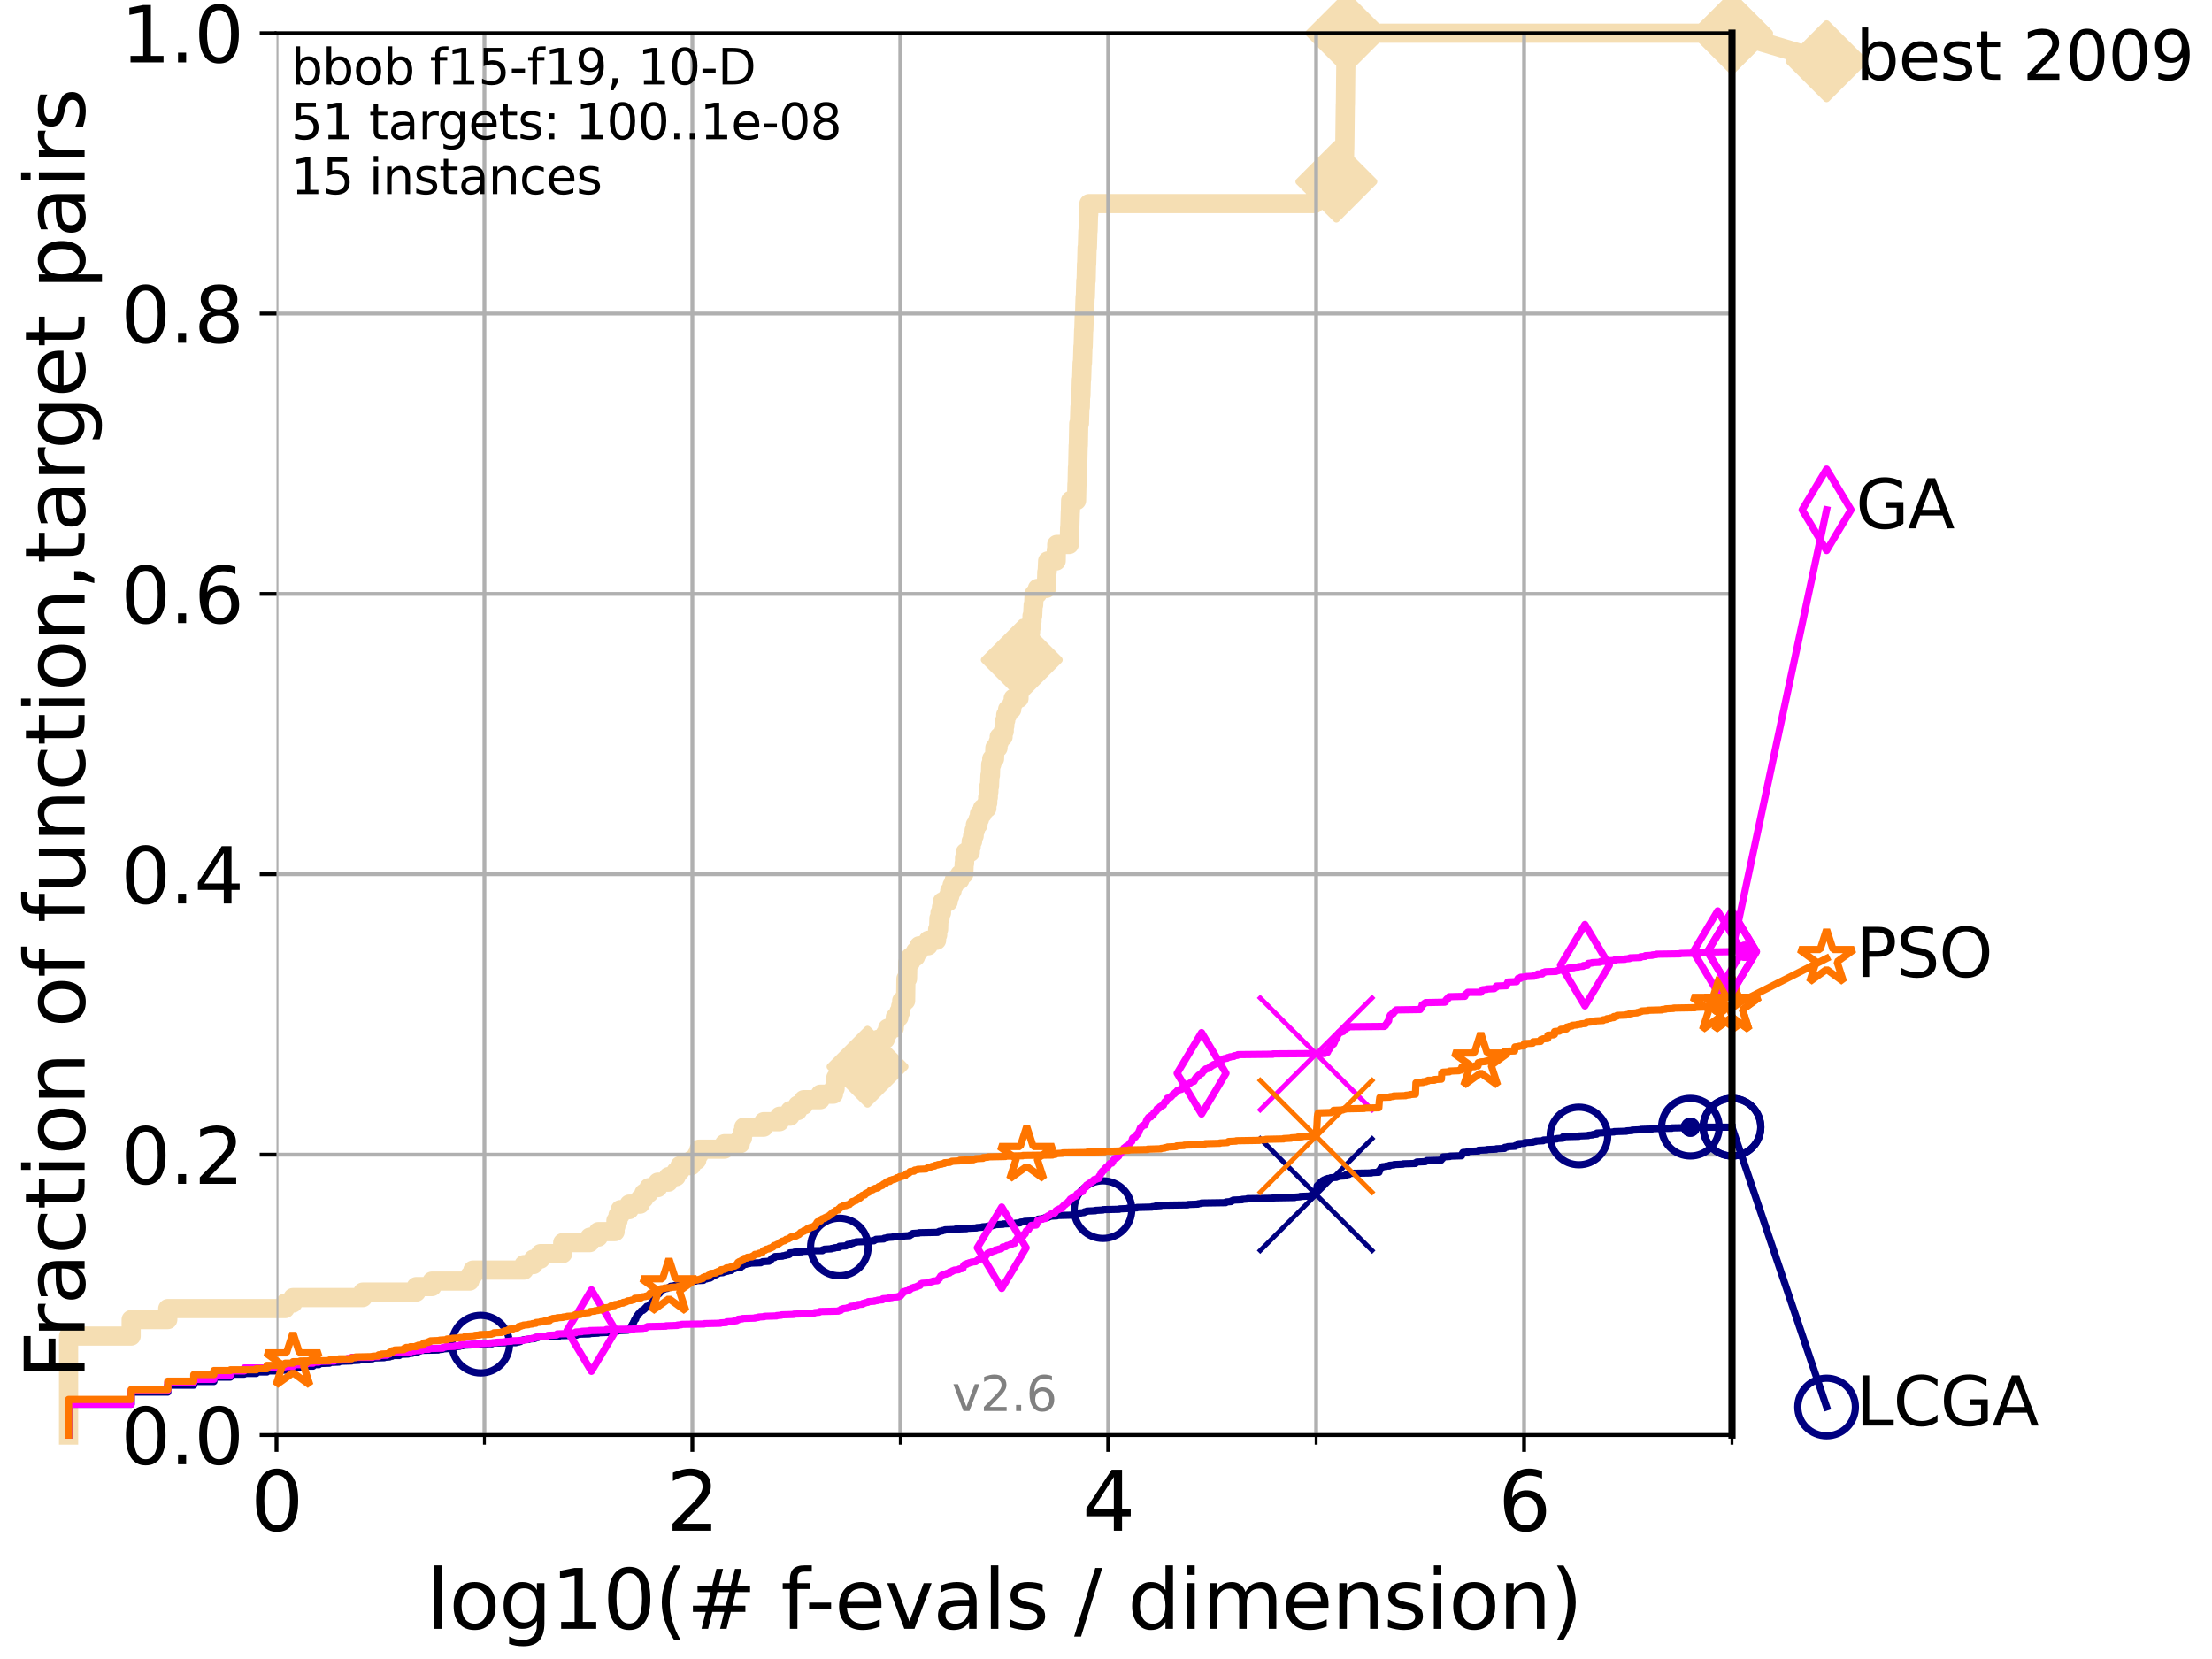 <?xml version="1.0" encoding="utf-8" standalone="no"?>
<!DOCTYPE svg PUBLIC "-//W3C//DTD SVG 1.1//EN"
  "http://www.w3.org/Graphics/SVG/1.1/DTD/svg11.dtd">
<svg xmlns:xlink="http://www.w3.org/1999/xlink" width="460.8pt" height="345.6pt" viewBox="0 0 460.8 345.6" xmlns="http://www.w3.org/2000/svg" version="1.1">
 <defs>
  <style type="text/css">*{stroke-linejoin: round; stroke-linecap: butt}</style>
 </defs>
 <g id="figure_1">
  <g id="patch_1">
   <path d="M 0 345.6 
L 460.8 345.6 
L 460.8 0 
L 0 0 
z
" style="fill: #ffffff"/>
  </g>
  <g id="axes_1">
   <g id="patch_2">
    <path d="M 57.6 298.944 
L 360.806 298.944 
L 360.806 6.912 
L 57.6 6.912 
z
" style="fill: #ffffff"/>
   </g>
   <g id="line2d_1">
    <path d="M 14.285 298.944 
L 14.285 278.33 
L 27.324 278.33 
L 27.324 274.894 
L 34.951 274.894 
L 34.951 272.604 
L 59.393 272.604 
L 59.393 271.459 
L 61.03 271.459 
L 61.03 270.313 
L 75.575 270.313 
L 75.575 269.168 
L 86.712 269.168 
L 86.712 268.023 
L 90.008 268.023 
L 90.008 266.878 
L 97.858 266.878 
L 97.858 265.733 
L 98.51 265.733 
L 98.51 264.587 
L 109.159 264.587 
L 109.159 263.442 
L 111.117 263.442 
L 111.117 262.297 
L 112.589 262.297 
L 112.589 261.152 
L 117.227 261.152 
L 117.227 258.861 
L 122.855 258.861 
L 122.855 257.716 
L 124.642 257.716 
L 124.642 256.571 
L 128.134 256.571 
L 128.134 255.426 
L 128.31 255.426 
L 128.31 254.28 
L 128.744 254.28 
L 128.744 253.135 
L 129.209 253.135 
L 129.209 251.99 
L 131.078 251.99 
L 131.078 250.845 
L 133.357 250.845 
L 133.357 249.699 
L 134.145 249.699 
L 134.145 248.554 
L 135.177 248.554 
L 135.177 247.409 
L 137.031 247.409 
L 137.031 246.264 
L 139.24 246.264 
L 139.24 245.118 
L 140.861 245.118 
L 140.861 243.973 
L 141.654 243.973 
L 141.654 242.828 
L 144.022 242.828 
L 144.022 241.683 
L 145.148 241.683 
L 145.148 240.538 
L 145.626 240.538 
L 145.626 239.392 
L 150.919 239.392 
L 150.919 238.247 
L 154.223 238.247 
L 154.223 237.102 
L 154.661 237.102 
L 154.661 235.957 
L 154.94 235.957 
L 154.94 234.811 
L 159.088 234.811 
L 159.088 233.666 
L 162.399 233.666 
L 162.399 232.521 
L 164.587 232.521 
L 164.587 231.376 
L 166.164 231.376 
L 166.164 230.231 
L 167.422 230.231 
L 167.422 229.085 
L 170.883 229.085 
L 170.883 227.94 
L 173.636 227.94 
L 173.636 226.795 
L 173.964 226.795 
L 173.964 225.65 
L 174.123 225.65 
L 174.123 224.504 
L 176.103 224.504 
L 176.103 223.359 
L 178.94 223.359 
L 178.94 222.214 
L 180.72 222.214 
L 180.72 221.069 
L 180.868 221.069 
L 180.914 218.778 
L 182.595 218.778 
L 182.595 217.633 
L 182.973 217.633 
L 182.973 216.488 
L 184.435 216.488 
L 184.435 215.343 
L 184.919 215.343 
L 184.919 214.197 
L 186.287 214.197 
L 186.287 213.052 
L 186.511 213.052 
L 186.511 211.907 
L 187.263 211.907 
L 187.263 210.762 
L 187.632 210.762 
L 187.632 209.617 
L 187.84 209.617 
L 187.84 208.471 
L 188.658 208.471 
L 188.72 203.89 
L 189.054 203.89 
L 189.127 200.455 
L 189.698 200.455 
L 189.698 199.31 
L 190.736 199.31 
L 190.736 198.164 
L 191.464 198.164 
L 191.464 197.019 
L 193.362 197.019 
L 193.362 195.874 
L 195.101 195.874 
L 195.101 194.729 
L 195.33 194.729 
L 195.33 193.583 
L 195.523 193.583 
L 195.601 191.293 
L 195.825 191.293 
L 195.825 190.148 
L 196.125 190.148 
L 196.125 189.003 
L 196.302 189.003 
L 196.302 187.857 
L 197.519 187.857 
L 197.519 186.712 
L 197.848 186.712 
L 197.848 185.567 
L 198.336 185.567 
L 198.336 184.422 
L 198.79 184.422 
L 198.79 183.276 
L 199.952 183.276 
L 199.952 182.131 
L 200.763 182.131 
L 200.858 179.841 
L 200.935 179.841 
L 200.935 178.696 
L 201.103 178.696 
L 201.103 177.55 
L 202.125 177.55 
L 202.125 176.405 
L 202.313 176.405 
L 202.313 175.26 
L 202.613 175.26 
L 202.613 174.115 
L 202.931 174.115 
L 202.931 172.969 
L 203.181 172.969 
L 203.181 171.824 
L 203.733 171.824 
L 203.733 170.679 
L 204.04 170.679 
L 204.04 169.534 
L 204.667 169.534 
L 204.667 168.389 
L 205.579 168.389 
L 205.579 167.243 
L 205.758 167.243 
L 205.758 166.098 
L 205.881 166.098 
L 205.881 164.953 
L 205.995 164.953 
L 205.995 163.808 
L 206.125 163.808 
L 206.223 161.517 
L 206.321 161.517 
L 206.389 159.227 
L 206.6 159.227 
L 206.6 158.082 
L 207.175 158.082 
L 207.251 155.791 
L 207.904 155.791 
L 207.904 154.646 
L 208.153 154.646 
L 208.153 153.501 
L 208.957 153.501 
L 208.957 152.355 
L 209.196 152.355 
L 209.196 151.21 
L 209.317 151.21 
L 209.317 150.065 
L 209.51 150.065 
L 209.51 148.92 
L 209.903 148.92 
L 209.903 147.774 
L 210.768 147.774 
L 210.768 146.629 
L 211.068 146.629 
L 211.068 145.484 
L 212.276 145.484 
L 212.276 144.339 
L 212.402 144.339 
L 212.402 143.194 
L 212.539 143.194 
L 212.605 140.903 
L 212.682 140.903 
L 212.682 139.758 
L 212.831 139.758 
L 212.853 137.467 
L 212.978 137.467 
L 213.045 135.177 
L 213.266 135.177 
L 213.348 132.887 
L 214.548 132.887 
L 214.548 131.741 
L 214.693 131.741 
L 214.693 130.596 
L 214.856 130.596 
L 214.856 129.451 
L 214.984 129.451 
L 214.984 128.306 
L 215.12 128.306 
L 215.226 126.015 
L 215.329 126.015 
L 215.43 123.725 
L 216.117 123.725 
L 216.117 122.58 
L 217.981 122.58 
L 218.074 119.144 
L 218.145 119.144 
L 218.25 116.853 
L 220.02 116.853 
L 220.059 114.563 
L 220.139 114.563 
L 220.139 113.418 
L 222.742 113.418 
L 222.821 109.982 
L 222.862 109.982 
L 222.965 106.546 
L 222.987 106.546 
L 223.032 104.256 
L 224.268 104.256 
L 224.347 100.82 
L 224.381 100.82 
L 224.452 97.385 
L 224.497 97.385 
L 224.604 92.804 
L 224.638 92.804 
L 224.722 88.223 
L 224.869 88.223 
L 224.97 84.787 
L 225.052 84.787 
L 225.106 82.497 
L 225.169 82.497 
L 225.266 79.061 
L 225.319 79.061 
L 225.423 75.625 
L 225.495 75.625 
L 225.595 72.19 
L 225.646 72.19 
L 225.743 68.754 
L 225.778 68.754 
L 225.88 65.318 
L 225.942 65.318 
L 226.044 61.883 
L 226.097 61.883 
L 226.199 58.447 
L 226.263 58.447 
L 226.335 55.011 
L 226.375 55.011 
L 226.461 51.576 
L 226.524 51.576 
L 226.624 48.14 
L 226.663 48.14 
L 226.76 44.704 
L 226.798 44.704 
L 226.85 42.414 
L 273.869 42.414 
L 273.869 41.269 
L 274.318 41.269 
L 274.318 40.123 
L 276.108 40.123 
L 276.108 38.978 
L 278.387 38.978 
L 278.387 37.833 
L 280.021 37.833 
L 280.119 30.962 
L 280.142 30.962 
L 280.252 21.8 
L 280.272 21.8 
L 280.382 11.493 
L 280.401 11.493 
L 280.449 6.912 
L 360.806 6.912 
L 360.806 6.912 
" style="fill: none; stroke: #f5deb3; stroke-width: 4; stroke-linecap: square"/>
   </g>
   <g id="line2d_2">
    <defs>
     <path id="m2f5395caa8" d="M 0 7.778 
L 7.778 0 
L 0 -7.778 
L -7.778 0 
z
" style="stroke: #f5deb3; stroke-width: 1.5; stroke-linejoin: miter"/>
    </defs>
    <g>
     <use xlink:href="#m2f5395caa8" x="180.72" y="222.214" style="fill: #f5deb3; stroke: #f5deb3; stroke-width: 1.5; stroke-linejoin: miter"/>
     <use xlink:href="#m2f5395caa8" x="212.853" y="137.467" style="fill: #f5deb3; stroke: #f5deb3; stroke-width: 1.5; stroke-linejoin: miter"/>
     <use xlink:href="#m2f5395caa8" x="278.387" y="37.833" style="fill: #f5deb3; stroke: #f5deb3; stroke-width: 1.5; stroke-linejoin: miter"/>
     <use xlink:href="#m2f5395caa8" x="280.449" y="6.912" style="fill: #f5deb3; stroke: #f5deb3; stroke-width: 1.5; stroke-linejoin: miter"/>
     <use xlink:href="#m2f5395caa8" x="360.806" y="6.912" style="fill: #f5deb3; stroke: #f5deb3; stroke-width: 1.5; stroke-linejoin: miter"/>
    </g>
   </g>
   <g id="line2d_3">
    <path style="fill: none; stroke: #f5deb3; stroke-width: 4; stroke-linecap: square"/>
    <g/>
   </g>
   <g id="line2d_4">
    <path d="M 360.806 6.912 
L 380.515 12.753 
" style="fill: none; stroke: #f5deb3; stroke-width: 4; stroke-linecap: square"/>
    <g>
     <use xlink:href="#m2f5395caa8" x="360.806" y="6.912" style="fill: #f5deb3; stroke: #f5deb3; stroke-width: 1.5; stroke-linejoin: miter"/>
     <use xlink:href="#m2f5395caa8" x="380.515" y="12.753" style="fill: #f5deb3; stroke: #f5deb3; stroke-width: 1.5; stroke-linejoin: miter"/>
    </g>
   </g>
   <g id="matplotlib.axis_1">
    <g id="xtick_1">
     <g id="line2d_5">
      <path d="M 57.6 298.944 
L 57.6 6.912 
" clip-path="url(#pd52cdf7483)" style="fill: none; stroke: #b0b0b0; stroke-width: 0.8; stroke-linecap: square"/>
     </g>
     <g id="line2d_6">
      <defs>
       <path id="m7e2fc1c14e" d="M 0 0 
L 0 3.5 
" style="stroke: #000000; stroke-width: 0.8"/>
      </defs>
      <g>
       <use xlink:href="#m7e2fc1c14e" x="57.6" y="298.944" style="stroke: #000000; stroke-width: 0.8"/>
      </g>
     </g>
     <g id="text_1">
      <!-- 0 -->
      <g transform="translate(52.192 318.861)scale(0.17 -0.17)">
       <defs>
        <path id="DejaVuSans-30" d="M 2034 4250 
Q 1547 4250 1301 3770 
Q 1056 3291 1056 2328 
Q 1056 1369 1301 889 
Q 1547 409 2034 409 
Q 2525 409 2770 889 
Q 3016 1369 3016 2328 
Q 3016 3291 2770 3770 
Q 2525 4250 2034 4250 
z
M 2034 4750 
Q 2819 4750 3233 4129 
Q 3647 3509 3647 2328 
Q 3647 1150 3233 529 
Q 2819 -91 2034 -91 
Q 1250 -91 836 529 
Q 422 1150 422 2328 
Q 422 3509 836 4129 
Q 1250 4750 2034 4750 
z
" transform="scale(0.016)"/>
       </defs>
       <use xlink:href="#DejaVuSans-30"/>
      </g>
     </g>
    </g>
    <g id="xtick_2">
     <g id="line2d_7">
      <path d="M 144.23 298.944 
L 144.23 6.912 
" clip-path="url(#pd52cdf7483)" style="fill: none; stroke: #b0b0b0; stroke-width: 0.8; stroke-linecap: square"/>
     </g>
     <g id="line2d_8">
      <g>
       <use xlink:href="#m7e2fc1c14e" x="144.23" y="298.944" style="stroke: #000000; stroke-width: 0.8"/>
      </g>
     </g>
     <g id="text_2">
      <!-- 2 -->
      <g transform="translate(138.822 318.861)scale(0.17 -0.17)">
       <defs>
        <path id="DejaVuSans-32" d="M 1228 531 
L 3431 531 
L 3431 0 
L 469 0 
L 469 531 
Q 828 903 1448 1529 
Q 2069 2156 2228 2338 
Q 2531 2678 2651 2914 
Q 2772 3150 2772 3378 
Q 2772 3750 2511 3984 
Q 2250 4219 1831 4219 
Q 1534 4219 1204 4116 
Q 875 4013 500 3803 
L 500 4441 
Q 881 4594 1212 4672 
Q 1544 4750 1819 4750 
Q 2544 4750 2975 4387 
Q 3406 4025 3406 3419 
Q 3406 3131 3298 2873 
Q 3191 2616 2906 2266 
Q 2828 2175 2409 1742 
Q 1991 1309 1228 531 
z
" transform="scale(0.016)"/>
       </defs>
       <use xlink:href="#DejaVuSans-32"/>
      </g>
     </g>
    </g>
    <g id="xtick_3">
     <g id="line2d_9">
      <path d="M 230.861 298.944 
L 230.861 6.912 
" clip-path="url(#pd52cdf7483)" style="fill: none; stroke: #b0b0b0; stroke-width: 0.8; stroke-linecap: square"/>
     </g>
     <g id="line2d_10">
      <g>
       <use xlink:href="#m7e2fc1c14e" x="230.861" y="298.944" style="stroke: #000000; stroke-width: 0.8"/>
      </g>
     </g>
     <g id="text_3">
      <!-- 4 -->
      <g transform="translate(225.453 318.861)scale(0.17 -0.17)">
       <defs>
        <path id="DejaVuSans-34" d="M 2419 4116 
L 825 1625 
L 2419 1625 
L 2419 4116 
z
M 2253 4666 
L 3047 4666 
L 3047 1625 
L 3713 1625 
L 3713 1100 
L 3047 1100 
L 3047 0 
L 2419 0 
L 2419 1100 
L 313 1100 
L 313 1709 
L 2253 4666 
z
" transform="scale(0.016)"/>
       </defs>
       <use xlink:href="#DejaVuSans-34"/>
      </g>
     </g>
    </g>
    <g id="xtick_4">
     <g id="line2d_11">
      <path d="M 317.491 298.944 
L 317.491 6.912 
" clip-path="url(#pd52cdf7483)" style="fill: none; stroke: #b0b0b0; stroke-width: 0.8; stroke-linecap: square"/>
     </g>
     <g id="line2d_12">
      <g>
       <use xlink:href="#m7e2fc1c14e" x="317.491" y="298.944" style="stroke: #000000; stroke-width: 0.8"/>
      </g>
     </g>
     <g id="text_4">
      <!-- 6 -->
      <g transform="translate(312.083 318.861)scale(0.17 -0.17)">
       <defs>
        <path id="DejaVuSans-36" d="M 2113 2584 
Q 1688 2584 1439 2293 
Q 1191 2003 1191 1497 
Q 1191 994 1439 701 
Q 1688 409 2113 409 
Q 2538 409 2786 701 
Q 3034 994 3034 1497 
Q 3034 2003 2786 2293 
Q 2538 2584 2113 2584 
z
M 3366 4563 
L 3366 3988 
Q 3128 4100 2886 4159 
Q 2644 4219 2406 4219 
Q 1781 4219 1451 3797 
Q 1122 3375 1075 2522 
Q 1259 2794 1537 2939 
Q 1816 3084 2150 3084 
Q 2853 3084 3261 2657 
Q 3669 2231 3669 1497 
Q 3669 778 3244 343 
Q 2819 -91 2113 -91 
Q 1303 -91 875 529 
Q 447 1150 447 2328 
Q 447 3434 972 4092 
Q 1497 4750 2381 4750 
Q 2619 4750 2861 4703 
Q 3103 4656 3366 4563 
z
" transform="scale(0.016)"/>
       </defs>
       <use xlink:href="#DejaVuSans-36"/>
      </g>
     </g>
    </g>
    <g id="xtick_5">
     <g id="line2d_13">
      <path d="M 100.915 298.944 
L 100.915 6.912 
" clip-path="url(#pd52cdf7483)" style="fill: none; stroke: #b0b0b0; stroke-width: 0.8; stroke-linecap: square"/>
     </g>
     <g id="line2d_14">
      <defs>
       <path id="m28ad79aae2" d="M 0 0 
L 0 2 
" style="stroke: #000000; stroke-width: 0.6"/>
      </defs>
      <g>
       <use xlink:href="#m28ad79aae2" x="100.915" y="298.944" style="stroke: #000000; stroke-width: 0.6"/>
      </g>
     </g>
    </g>
    <g id="xtick_6">
     <g id="line2d_15">
      <path d="M 187.546 298.944 
L 187.546 6.912 
" clip-path="url(#pd52cdf7483)" style="fill: none; stroke: #b0b0b0; stroke-width: 0.8; stroke-linecap: square"/>
     </g>
     <g id="line2d_16">
      <g>
       <use xlink:href="#m28ad79aae2" x="187.546" y="298.944" style="stroke: #000000; stroke-width: 0.6"/>
      </g>
     </g>
    </g>
    <g id="xtick_7">
     <g id="line2d_17">
      <path d="M 274.176 298.944 
L 274.176 6.912 
" clip-path="url(#pd52cdf7483)" style="fill: none; stroke: #b0b0b0; stroke-width: 0.8; stroke-linecap: square"/>
     </g>
     <g id="line2d_18">
      <g>
       <use xlink:href="#m28ad79aae2" x="274.176" y="298.944" style="stroke: #000000; stroke-width: 0.6"/>
      </g>
     </g>
    </g>
    <g id="xtick_8">
     <g id="line2d_19">
      <path d="M 360.806 298.944 
L 360.806 6.912 
" clip-path="url(#pd52cdf7483)" style="fill: none; stroke: #b0b0b0; stroke-width: 0.8; stroke-linecap: square"/>
     </g>
     <g id="line2d_20">
      <g>
       <use xlink:href="#m28ad79aae2" x="360.806" y="298.944" style="stroke: #000000; stroke-width: 0.6"/>
      </g>
     </g>
    </g>
    <g id="text_5">
     <!-- log10(# f-evals / dimension) -->
     <g transform="translate(88.823 339.314)scale(0.17 -0.17)">
      <defs>
       <path id="DejaVuSans-6c" d="M 603 4863 
L 1178 4863 
L 1178 0 
L 603 0 
L 603 4863 
z
" transform="scale(0.016)"/>
       <path id="DejaVuSans-6f" d="M 1959 3097 
Q 1497 3097 1228 2736 
Q 959 2375 959 1747 
Q 959 1119 1226 758 
Q 1494 397 1959 397 
Q 2419 397 2687 759 
Q 2956 1122 2956 1747 
Q 2956 2369 2687 2733 
Q 2419 3097 1959 3097 
z
M 1959 3584 
Q 2709 3584 3137 3096 
Q 3566 2609 3566 1747 
Q 3566 888 3137 398 
Q 2709 -91 1959 -91 
Q 1206 -91 779 398 
Q 353 888 353 1747 
Q 353 2609 779 3096 
Q 1206 3584 1959 3584 
z
" transform="scale(0.016)"/>
       <path id="DejaVuSans-67" d="M 2906 1791 
Q 2906 2416 2648 2759 
Q 2391 3103 1925 3103 
Q 1463 3103 1205 2759 
Q 947 2416 947 1791 
Q 947 1169 1205 825 
Q 1463 481 1925 481 
Q 2391 481 2648 825 
Q 2906 1169 2906 1791 
z
M 3481 434 
Q 3481 -459 3084 -895 
Q 2688 -1331 1869 -1331 
Q 1566 -1331 1297 -1286 
Q 1028 -1241 775 -1147 
L 775 -588 
Q 1028 -725 1275 -790 
Q 1522 -856 1778 -856 
Q 2344 -856 2625 -561 
Q 2906 -266 2906 331 
L 2906 616 
Q 2728 306 2450 153 
Q 2172 0 1784 0 
Q 1141 0 747 490 
Q 353 981 353 1791 
Q 353 2603 747 3093 
Q 1141 3584 1784 3584 
Q 2172 3584 2450 3431 
Q 2728 3278 2906 2969 
L 2906 3500 
L 3481 3500 
L 3481 434 
z
" transform="scale(0.016)"/>
       <path id="DejaVuSans-31" d="M 794 531 
L 1825 531 
L 1825 4091 
L 703 3866 
L 703 4441 
L 1819 4666 
L 2450 4666 
L 2450 531 
L 3481 531 
L 3481 0 
L 794 0 
L 794 531 
z
" transform="scale(0.016)"/>
       <path id="DejaVuSans-28" d="M 1984 4856 
Q 1566 4138 1362 3434 
Q 1159 2731 1159 2009 
Q 1159 1288 1364 580 
Q 1569 -128 1984 -844 
L 1484 -844 
Q 1016 -109 783 600 
Q 550 1309 550 2009 
Q 550 2706 781 3412 
Q 1013 4119 1484 4856 
L 1984 4856 
z
" transform="scale(0.016)"/>
       <path id="DejaVuSans-23" d="M 3272 2816 
L 2363 2816 
L 2100 1772 
L 3016 1772 
L 3272 2816 
z
M 2803 4594 
L 2478 3297 
L 3391 3297 
L 3719 4594 
L 4219 4594 
L 3897 3297 
L 4872 3297 
L 4872 2816 
L 3775 2816 
L 3519 1772 
L 4513 1772 
L 4513 1294 
L 3397 1294 
L 3072 0 
L 2572 0 
L 2894 1294 
L 1978 1294 
L 1656 0 
L 1153 0 
L 1478 1294 
L 494 1294 
L 494 1772 
L 1594 1772 
L 1856 2816 
L 850 2816 
L 850 3297 
L 1978 3297 
L 2297 4594 
L 2803 4594 
z
" transform="scale(0.016)"/>
       <path id="DejaVuSans-20" transform="scale(0.016)"/>
       <path id="DejaVuSans-66" d="M 2375 4863 
L 2375 4384 
L 1825 4384 
Q 1516 4384 1395 4259 
Q 1275 4134 1275 3809 
L 1275 3500 
L 2222 3500 
L 2222 3053 
L 1275 3053 
L 1275 0 
L 697 0 
L 697 3053 
L 147 3053 
L 147 3500 
L 697 3500 
L 697 3744 
Q 697 4328 969 4595 
Q 1241 4863 1831 4863 
L 2375 4863 
z
" transform="scale(0.016)"/>
       <path id="DejaVuSans-2d" d="M 313 2009 
L 1997 2009 
L 1997 1497 
L 313 1497 
L 313 2009 
z
" transform="scale(0.016)"/>
       <path id="DejaVuSans-65" d="M 3597 1894 
L 3597 1613 
L 953 1613 
Q 991 1019 1311 708 
Q 1631 397 2203 397 
Q 2534 397 2845 478 
Q 3156 559 3463 722 
L 3463 178 
Q 3153 47 2828 -22 
Q 2503 -91 2169 -91 
Q 1331 -91 842 396 
Q 353 884 353 1716 
Q 353 2575 817 3079 
Q 1281 3584 2069 3584 
Q 2775 3584 3186 3129 
Q 3597 2675 3597 1894 
z
M 3022 2063 
Q 3016 2534 2758 2815 
Q 2500 3097 2075 3097 
Q 1594 3097 1305 2825 
Q 1016 2553 972 2059 
L 3022 2063 
z
" transform="scale(0.016)"/>
       <path id="DejaVuSans-76" d="M 191 3500 
L 800 3500 
L 1894 563 
L 2988 3500 
L 3597 3500 
L 2284 0 
L 1503 0 
L 191 3500 
z
" transform="scale(0.016)"/>
       <path id="DejaVuSans-61" d="M 2194 1759 
Q 1497 1759 1228 1600 
Q 959 1441 959 1056 
Q 959 750 1161 570 
Q 1363 391 1709 391 
Q 2188 391 2477 730 
Q 2766 1069 2766 1631 
L 2766 1759 
L 2194 1759 
z
M 3341 1997 
L 3341 0 
L 2766 0 
L 2766 531 
Q 2569 213 2275 61 
Q 1981 -91 1556 -91 
Q 1019 -91 701 211 
Q 384 513 384 1019 
Q 384 1609 779 1909 
Q 1175 2209 1959 2209 
L 2766 2209 
L 2766 2266 
Q 2766 2663 2505 2880 
Q 2244 3097 1772 3097 
Q 1472 3097 1187 3025 
Q 903 2953 641 2809 
L 641 3341 
Q 956 3463 1253 3523 
Q 1550 3584 1831 3584 
Q 2591 3584 2966 3190 
Q 3341 2797 3341 1997 
z
" transform="scale(0.016)"/>
       <path id="DejaVuSans-73" d="M 2834 3397 
L 2834 2853 
Q 2591 2978 2328 3040 
Q 2066 3103 1784 3103 
Q 1356 3103 1142 2972 
Q 928 2841 928 2578 
Q 928 2378 1081 2264 
Q 1234 2150 1697 2047 
L 1894 2003 
Q 2506 1872 2764 1633 
Q 3022 1394 3022 966 
Q 3022 478 2636 193 
Q 2250 -91 1575 -91 
Q 1294 -91 989 -36 
Q 684 19 347 128 
L 347 722 
Q 666 556 975 473 
Q 1284 391 1588 391 
Q 1994 391 2212 530 
Q 2431 669 2431 922 
Q 2431 1156 2273 1281 
Q 2116 1406 1581 1522 
L 1381 1569 
Q 847 1681 609 1914 
Q 372 2147 372 2553 
Q 372 3047 722 3315 
Q 1072 3584 1716 3584 
Q 2034 3584 2315 3537 
Q 2597 3491 2834 3397 
z
" transform="scale(0.016)"/>
       <path id="DejaVuSans-2f" d="M 1625 4666 
L 2156 4666 
L 531 -594 
L 0 -594 
L 1625 4666 
z
" transform="scale(0.016)"/>
       <path id="DejaVuSans-64" d="M 2906 2969 
L 2906 4863 
L 3481 4863 
L 3481 0 
L 2906 0 
L 2906 525 
Q 2725 213 2448 61 
Q 2172 -91 1784 -91 
Q 1150 -91 751 415 
Q 353 922 353 1747 
Q 353 2572 751 3078 
Q 1150 3584 1784 3584 
Q 2172 3584 2448 3432 
Q 2725 3281 2906 2969 
z
M 947 1747 
Q 947 1113 1208 752 
Q 1469 391 1925 391 
Q 2381 391 2643 752 
Q 2906 1113 2906 1747 
Q 2906 2381 2643 2742 
Q 2381 3103 1925 3103 
Q 1469 3103 1208 2742 
Q 947 2381 947 1747 
z
" transform="scale(0.016)"/>
       <path id="DejaVuSans-69" d="M 603 3500 
L 1178 3500 
L 1178 0 
L 603 0 
L 603 3500 
z
M 603 4863 
L 1178 4863 
L 1178 4134 
L 603 4134 
L 603 4863 
z
" transform="scale(0.016)"/>
       <path id="DejaVuSans-6d" d="M 3328 2828 
Q 3544 3216 3844 3400 
Q 4144 3584 4550 3584 
Q 5097 3584 5394 3201 
Q 5691 2819 5691 2113 
L 5691 0 
L 5113 0 
L 5113 2094 
Q 5113 2597 4934 2840 
Q 4756 3084 4391 3084 
Q 3944 3084 3684 2787 
Q 3425 2491 3425 1978 
L 3425 0 
L 2847 0 
L 2847 2094 
Q 2847 2600 2669 2842 
Q 2491 3084 2119 3084 
Q 1678 3084 1418 2786 
Q 1159 2488 1159 1978 
L 1159 0 
L 581 0 
L 581 3500 
L 1159 3500 
L 1159 2956 
Q 1356 3278 1631 3431 
Q 1906 3584 2284 3584 
Q 2666 3584 2933 3390 
Q 3200 3197 3328 2828 
z
" transform="scale(0.016)"/>
       <path id="DejaVuSans-6e" d="M 3513 2113 
L 3513 0 
L 2938 0 
L 2938 2094 
Q 2938 2591 2744 2837 
Q 2550 3084 2163 3084 
Q 1697 3084 1428 2787 
Q 1159 2491 1159 1978 
L 1159 0 
L 581 0 
L 581 3500 
L 1159 3500 
L 1159 2956 
Q 1366 3272 1645 3428 
Q 1925 3584 2291 3584 
Q 2894 3584 3203 3211 
Q 3513 2838 3513 2113 
z
" transform="scale(0.016)"/>
       <path id="DejaVuSans-29" d="M 513 4856 
L 1013 4856 
Q 1481 4119 1714 3412 
Q 1947 2706 1947 2009 
Q 1947 1309 1714 600 
Q 1481 -109 1013 -844 
L 513 -844 
Q 928 -128 1133 580 
Q 1338 1288 1338 2009 
Q 1338 2731 1133 3434 
Q 928 4138 513 4856 
z
" transform="scale(0.016)"/>
      </defs>
      <use xlink:href="#DejaVuSans-6c"/>
      <use xlink:href="#DejaVuSans-6f" x="27.783"/>
      <use xlink:href="#DejaVuSans-67" x="88.965"/>
      <use xlink:href="#DejaVuSans-31" x="152.441"/>
      <use xlink:href="#DejaVuSans-30" x="216.064"/>
      <use xlink:href="#DejaVuSans-28" x="279.688"/>
      <use xlink:href="#DejaVuSans-23" x="318.701"/>
      <use xlink:href="#DejaVuSans-20" x="402.49"/>
      <use xlink:href="#DejaVuSans-66" x="434.277"/>
      <use xlink:href="#DejaVuSans-2d" x="463.982"/>
      <use xlink:href="#DejaVuSans-65" x="500.066"/>
      <use xlink:href="#DejaVuSans-76" x="561.59"/>
      <use xlink:href="#DejaVuSans-61" x="620.77"/>
      <use xlink:href="#DejaVuSans-6c" x="682.049"/>
      <use xlink:href="#DejaVuSans-73" x="709.832"/>
      <use xlink:href="#DejaVuSans-20" x="761.932"/>
      <use xlink:href="#DejaVuSans-2f" x="793.719"/>
      <use xlink:href="#DejaVuSans-20" x="827.41"/>
      <use xlink:href="#DejaVuSans-64" x="859.197"/>
      <use xlink:href="#DejaVuSans-69" x="922.674"/>
      <use xlink:href="#DejaVuSans-6d" x="950.457"/>
      <use xlink:href="#DejaVuSans-65" x="1047.869"/>
      <use xlink:href="#DejaVuSans-6e" x="1109.393"/>
      <use xlink:href="#DejaVuSans-73" x="1172.771"/>
      <use xlink:href="#DejaVuSans-69" x="1224.871"/>
      <use xlink:href="#DejaVuSans-6f" x="1252.654"/>
      <use xlink:href="#DejaVuSans-6e" x="1313.836"/>
      <use xlink:href="#DejaVuSans-29" x="1377.215"/>
     </g>
    </g>
   </g>
   <g id="matplotlib.axis_2">
    <g id="ytick_1">
     <g id="line2d_21">
      <path d="M 57.6 298.944 
L 360.806 298.944 
" clip-path="url(#pd52cdf7483)" style="fill: none; stroke: #b0b0b0; stroke-width: 0.8; stroke-linecap: square"/>
     </g>
     <g id="line2d_22">
      <defs>
       <path id="m0fd9ae82f3" d="M 0 0 
L -3.5 0 
" style="stroke: #000000; stroke-width: 0.8"/>
      </defs>
      <g>
       <use xlink:href="#m0fd9ae82f3" x="57.6" y="298.944" style="stroke: #000000; stroke-width: 0.8"/>
      </g>
     </g>
     <g id="text_6">
      <!-- 0.0 -->
      <g transform="translate(25.155 305.023)scale(0.16 -0.16)">
       <defs>
        <path id="DejaVuSans-2e" d="M 684 794 
L 1344 794 
L 1344 0 
L 684 0 
L 684 794 
z
" transform="scale(0.016)"/>
       </defs>
       <use xlink:href="#DejaVuSans-30"/>
       <use xlink:href="#DejaVuSans-2e" x="63.623"/>
       <use xlink:href="#DejaVuSans-30" x="95.41"/>
      </g>
     </g>
    </g>
    <g id="ytick_2">
     <g id="line2d_23">
      <path d="M 57.6 240.538 
L 360.806 240.538 
" clip-path="url(#pd52cdf7483)" style="fill: none; stroke: #b0b0b0; stroke-width: 0.8; stroke-linecap: square"/>
     </g>
     <g id="line2d_24">
      <g>
       <use xlink:href="#m0fd9ae82f3" x="57.6" y="240.538" style="stroke: #000000; stroke-width: 0.8"/>
      </g>
     </g>
     <g id="text_7">
      <!-- 0.2 -->
      <g transform="translate(25.155 246.616)scale(0.16 -0.16)">
       <use xlink:href="#DejaVuSans-30"/>
       <use xlink:href="#DejaVuSans-2e" x="63.623"/>
       <use xlink:href="#DejaVuSans-32" x="95.41"/>
      </g>
     </g>
    </g>
    <g id="ytick_3">
     <g id="line2d_25">
      <path d="M 57.6 182.131 
L 360.806 182.131 
" clip-path="url(#pd52cdf7483)" style="fill: none; stroke: #b0b0b0; stroke-width: 0.8; stroke-linecap: square"/>
     </g>
     <g id="line2d_26">
      <g>
       <use xlink:href="#m0fd9ae82f3" x="57.6" y="182.131" style="stroke: #000000; stroke-width: 0.8"/>
      </g>
     </g>
     <g id="text_8">
      <!-- 0.4 -->
      <g transform="translate(25.155 188.21)scale(0.16 -0.16)">
       <use xlink:href="#DejaVuSans-30"/>
       <use xlink:href="#DejaVuSans-2e" x="63.623"/>
       <use xlink:href="#DejaVuSans-34" x="95.41"/>
      </g>
     </g>
    </g>
    <g id="ytick_4">
     <g id="line2d_27">
      <path d="M 57.6 123.725 
L 360.806 123.725 
" clip-path="url(#pd52cdf7483)" style="fill: none; stroke: #b0b0b0; stroke-width: 0.8; stroke-linecap: square"/>
     </g>
     <g id="line2d_28">
      <g>
       <use xlink:href="#m0fd9ae82f3" x="57.6" y="123.725" style="stroke: #000000; stroke-width: 0.8"/>
      </g>
     </g>
     <g id="text_9">
      <!-- 0.6 -->
      <g transform="translate(25.155 129.804)scale(0.16 -0.16)">
       <use xlink:href="#DejaVuSans-30"/>
       <use xlink:href="#DejaVuSans-2e" x="63.623"/>
       <use xlink:href="#DejaVuSans-36" x="95.41"/>
      </g>
     </g>
    </g>
    <g id="ytick_5">
     <g id="line2d_29">
      <path d="M 57.6 65.318 
L 360.806 65.318 
" clip-path="url(#pd52cdf7483)" style="fill: none; stroke: #b0b0b0; stroke-width: 0.8; stroke-linecap: square"/>
     </g>
     <g id="line2d_30">
      <g>
       <use xlink:href="#m0fd9ae82f3" x="57.6" y="65.318" style="stroke: #000000; stroke-width: 0.8"/>
      </g>
     </g>
     <g id="text_10">
      <!-- 0.8 -->
      <g transform="translate(25.155 71.397)scale(0.16 -0.16)">
       <defs>
        <path id="DejaVuSans-38" d="M 2034 2216 
Q 1584 2216 1326 1975 
Q 1069 1734 1069 1313 
Q 1069 891 1326 650 
Q 1584 409 2034 409 
Q 2484 409 2743 651 
Q 3003 894 3003 1313 
Q 3003 1734 2745 1975 
Q 2488 2216 2034 2216 
z
M 1403 2484 
Q 997 2584 770 2862 
Q 544 3141 544 3541 
Q 544 4100 942 4425 
Q 1341 4750 2034 4750 
Q 2731 4750 3128 4425 
Q 3525 4100 3525 3541 
Q 3525 3141 3298 2862 
Q 3072 2584 2669 2484 
Q 3125 2378 3379 2068 
Q 3634 1759 3634 1313 
Q 3634 634 3220 271 
Q 2806 -91 2034 -91 
Q 1263 -91 848 271 
Q 434 634 434 1313 
Q 434 1759 690 2068 
Q 947 2378 1403 2484 
z
M 1172 3481 
Q 1172 3119 1398 2916 
Q 1625 2713 2034 2713 
Q 2441 2713 2670 2916 
Q 2900 3119 2900 3481 
Q 2900 3844 2670 4047 
Q 2441 4250 2034 4250 
Q 1625 4250 1398 4047 
Q 1172 3844 1172 3481 
z
" transform="scale(0.016)"/>
       </defs>
       <use xlink:href="#DejaVuSans-30"/>
       <use xlink:href="#DejaVuSans-2e" x="63.623"/>
       <use xlink:href="#DejaVuSans-38" x="95.41"/>
      </g>
     </g>
    </g>
    <g id="ytick_6">
     <g id="line2d_31">
      <path d="M 57.6 6.912 
L 360.806 6.912 
" clip-path="url(#pd52cdf7483)" style="fill: none; stroke: #b0b0b0; stroke-width: 0.8; stroke-linecap: square"/>
     </g>
     <g id="line2d_32">
      <g>
       <use xlink:href="#m0fd9ae82f3" x="57.6" y="6.912" style="stroke: #000000; stroke-width: 0.8"/>
      </g>
     </g>
     <g id="text_11">
      <!-- 1.0 -->
      <g transform="translate(25.155 12.991)scale(0.16 -0.16)">
       <use xlink:href="#DejaVuSans-31"/>
       <use xlink:href="#DejaVuSans-2e" x="63.623"/>
       <use xlink:href="#DejaVuSans-30" x="95.41"/>
      </g>
     </g>
    </g>
    <g id="text_12">
     <!-- Fraction of function,target pairs -->
     <g transform="translate(17.62 287.313)rotate(-90)scale(0.17 -0.17)">
      <defs>
       <path id="DejaVuSans-46" d="M 628 4666 
L 3309 4666 
L 3309 4134 
L 1259 4134 
L 1259 2759 
L 3109 2759 
L 3109 2228 
L 1259 2228 
L 1259 0 
L 628 0 
L 628 4666 
z
" transform="scale(0.016)"/>
       <path id="DejaVuSans-72" d="M 2631 2963 
Q 2534 3019 2420 3045 
Q 2306 3072 2169 3072 
Q 1681 3072 1420 2755 
Q 1159 2438 1159 1844 
L 1159 0 
L 581 0 
L 581 3500 
L 1159 3500 
L 1159 2956 
Q 1341 3275 1631 3429 
Q 1922 3584 2338 3584 
Q 2397 3584 2469 3576 
Q 2541 3569 2628 3553 
L 2631 2963 
z
" transform="scale(0.016)"/>
       <path id="DejaVuSans-63" d="M 3122 3366 
L 3122 2828 
Q 2878 2963 2633 3030 
Q 2388 3097 2138 3097 
Q 1578 3097 1268 2742 
Q 959 2388 959 1747 
Q 959 1106 1268 751 
Q 1578 397 2138 397 
Q 2388 397 2633 464 
Q 2878 531 3122 666 
L 3122 134 
Q 2881 22 2623 -34 
Q 2366 -91 2075 -91 
Q 1284 -91 818 406 
Q 353 903 353 1747 
Q 353 2603 823 3093 
Q 1294 3584 2113 3584 
Q 2378 3584 2631 3529 
Q 2884 3475 3122 3366 
z
" transform="scale(0.016)"/>
       <path id="DejaVuSans-74" d="M 1172 4494 
L 1172 3500 
L 2356 3500 
L 2356 3053 
L 1172 3053 
L 1172 1153 
Q 1172 725 1289 603 
Q 1406 481 1766 481 
L 2356 481 
L 2356 0 
L 1766 0 
Q 1100 0 847 248 
Q 594 497 594 1153 
L 594 3053 
L 172 3053 
L 172 3500 
L 594 3500 
L 594 4494 
L 1172 4494 
z
" transform="scale(0.016)"/>
       <path id="DejaVuSans-75" d="M 544 1381 
L 544 3500 
L 1119 3500 
L 1119 1403 
Q 1119 906 1312 657 
Q 1506 409 1894 409 
Q 2359 409 2629 706 
Q 2900 1003 2900 1516 
L 2900 3500 
L 3475 3500 
L 3475 0 
L 2900 0 
L 2900 538 
Q 2691 219 2414 64 
Q 2138 -91 1772 -91 
Q 1169 -91 856 284 
Q 544 659 544 1381 
z
M 1991 3584 
L 1991 3584 
z
" transform="scale(0.016)"/>
       <path id="DejaVuSans-2c" d="M 750 794 
L 1409 794 
L 1409 256 
L 897 -744 
L 494 -744 
L 750 256 
L 750 794 
z
" transform="scale(0.016)"/>
       <path id="DejaVuSans-70" d="M 1159 525 
L 1159 -1331 
L 581 -1331 
L 581 3500 
L 1159 3500 
L 1159 2969 
Q 1341 3281 1617 3432 
Q 1894 3584 2278 3584 
Q 2916 3584 3314 3078 
Q 3713 2572 3713 1747 
Q 3713 922 3314 415 
Q 2916 -91 2278 -91 
Q 1894 -91 1617 61 
Q 1341 213 1159 525 
z
M 3116 1747 
Q 3116 2381 2855 2742 
Q 2594 3103 2138 3103 
Q 1681 3103 1420 2742 
Q 1159 2381 1159 1747 
Q 1159 1113 1420 752 
Q 1681 391 2138 391 
Q 2594 391 2855 752 
Q 3116 1113 3116 1747 
z
" transform="scale(0.016)"/>
      </defs>
      <use xlink:href="#DejaVuSans-46"/>
      <use xlink:href="#DejaVuSans-72" x="50.27"/>
      <use xlink:href="#DejaVuSans-61" x="91.383"/>
      <use xlink:href="#DejaVuSans-63" x="152.662"/>
      <use xlink:href="#DejaVuSans-74" x="207.643"/>
      <use xlink:href="#DejaVuSans-69" x="246.852"/>
      <use xlink:href="#DejaVuSans-6f" x="274.635"/>
      <use xlink:href="#DejaVuSans-6e" x="335.816"/>
      <use xlink:href="#DejaVuSans-20" x="399.195"/>
      <use xlink:href="#DejaVuSans-6f" x="430.982"/>
      <use xlink:href="#DejaVuSans-66" x="492.164"/>
      <use xlink:href="#DejaVuSans-20" x="527.369"/>
      <use xlink:href="#DejaVuSans-66" x="559.156"/>
      <use xlink:href="#DejaVuSans-75" x="594.361"/>
      <use xlink:href="#DejaVuSans-6e" x="657.74"/>
      <use xlink:href="#DejaVuSans-63" x="721.119"/>
      <use xlink:href="#DejaVuSans-74" x="776.1"/>
      <use xlink:href="#DejaVuSans-69" x="815.309"/>
      <use xlink:href="#DejaVuSans-6f" x="843.092"/>
      <use xlink:href="#DejaVuSans-6e" x="904.273"/>
      <use xlink:href="#DejaVuSans-2c" x="967.652"/>
      <use xlink:href="#DejaVuSans-74" x="999.439"/>
      <use xlink:href="#DejaVuSans-61" x="1038.648"/>
      <use xlink:href="#DejaVuSans-72" x="1099.928"/>
      <use xlink:href="#DejaVuSans-67" x="1139.291"/>
      <use xlink:href="#DejaVuSans-65" x="1202.768"/>
      <use xlink:href="#DejaVuSans-74" x="1264.291"/>
      <use xlink:href="#DejaVuSans-20" x="1303.5"/>
      <use xlink:href="#DejaVuSans-70" x="1335.287"/>
      <use xlink:href="#DejaVuSans-61" x="1398.764"/>
      <use xlink:href="#DejaVuSans-69" x="1460.043"/>
      <use xlink:href="#DejaVuSans-72" x="1487.826"/>
      <use xlink:href="#DejaVuSans-73" x="1528.939"/>
     </g>
    </g>
   </g>
   <g id="line2d_33">
    <defs>
     <path id="m62ad98d40d" d="M 0 1.5 
C 0.398 1.5 0.779 1.342 1.061 1.061 
C 1.342 0.779 1.5 0.398 1.5 0 
C 1.5 -0.398 1.342 -0.779 1.061 -1.061 
C 0.779 -1.342 0.398 -1.5 0 -1.5 
C -0.398 -1.5 -0.779 -1.342 -1.061 -1.061 
C -1.342 -0.779 -1.5 -0.398 -1.5 0 
C -1.5 0.398 -1.342 0.779 -1.061 1.061 
C -0.779 1.342 -0.398 1.5 0 1.5 
z
" style="stroke: #f5deb3"/>
    </defs>
    <g>
     <use xlink:href="#m62ad98d40d" x="280.449" y="6.912" style="fill: #f5deb3; stroke: #f5deb3"/>
     <use xlink:href="#m62ad98d40d" x="280.449" y="6.912" style="fill: #f5deb3; stroke: #f5deb3"/>
    </g>
   </g>
   <g id="line2d_34">
    <defs>
     <path id="mf877a6302a" d="M 0 1.5 
C 0.398 1.5 0.779 1.342 1.061 1.061 
C 1.342 0.779 1.5 0.398 1.5 0 
C 1.5 -0.398 1.342 -0.779 1.061 -1.061 
C 0.779 -1.342 0.398 -1.5 0 -1.5 
C -0.398 -1.5 -0.779 -1.342 -1.061 -1.061 
C -1.342 -0.779 -1.5 -0.398 -1.5 0 
C -1.5 0.398 -1.342 0.779 -1.061 1.061 
C -0.779 1.342 -0.398 1.5 0 1.5 
z
" style="stroke: #000080"/>
    </defs>
    <g>
     <use xlink:href="#mf877a6302a" x="352.138" y="234.811" style="fill: #000080; stroke: #000080"/>
     <use xlink:href="#mf877a6302a" x="352.138" y="234.811" style="fill: #000080; stroke: #000080"/>
    </g>
   </g>
   <g id="line2d_35">
    <path d="M 14.285 298.944 
L 14.285 292.531 
L 27.324 292.531 
L 27.324 290.011 
L 34.951 290.011 
L 34.951 288.561 
L 40.363 288.561 
L 40.363 287.797 
L 44.561 287.797 
L 44.561 286.881 
L 47.991 286.881 
L 47.991 286.27 
L 50.89 286.27 
L 50.89 286.117 
L 53.402 286.117 
L 53.402 285.812 
L 55.618 285.812 
L 55.618 285.583 
L 57.6 285.583 
L 57.6 285.43 
L 59.393 285.43 
L 59.393 284.972 
L 62.535 284.896 
L 62.535 284.743 
L 63.93 284.743 
L 63.93 284.591 
L 65.227 284.591 
L 65.227 284.285 
L 66.441 284.285 
L 66.441 284.056 
L 68.657 283.98 
L 68.657 283.827 
L 70.639 283.751 
L 70.639 283.598 
L 73.268 283.522 
L 73.268 283.445 
L 74.837 283.369 
L 74.837 283.293 
L 76.285 283.216 
L 76.285 283.14 
L 77.629 283.064 
L 77.629 282.911 
L 80.06 282.835 
L 80.06 282.758 
L 81.166 282.682 
L 81.166 282.529 
L 81.696 282.529 
L 81.696 282.376 
L 83.202 282.376 
L 83.202 282.147 
L 85.039 282.071 
L 85.039 281.995 
L 85.894 281.918 
L 85.894 281.842 
L 86.712 281.766 
L 86.712 281.613 
L 87.108 281.613 
L 87.108 281.46 
L 87.496 281.46 
L 87.496 281.308 
L 91.306 281.231 
L 91.306 281.155 
L 92.224 281.079 
L 92.224 281.002 
L 93.382 280.926 
L 93.382 280.849 
L 93.935 280.849 
L 93.935 280.697 
L 94.736 280.62 
L 94.736 280.544 
L 95.753 280.468 
L 95.753 280.391 
L 96.481 280.315 
L 96.481 280.239 
L 98.295 280.162 
L 98.295 280.086 
L 101.471 280.01 
L 101.471 279.933 
L 102.536 279.933 
L 102.536 279.781 
L 107.512 279.704 
L 107.512 279.628 
L 108.163 279.552 
L 108.163 279.475 
L 108.417 279.475 
L 108.417 279.246 
L 109.038 279.17 
L 109.038 279.093 
L 110.221 279.017 
L 110.221 278.941 
L 111.335 278.864 
L 111.335 278.788 
L 111.55 278.788 
L 111.55 278.635 
L 112.077 278.635 
L 112.077 278.483 
L 116.419 278.406 
L 116.419 278.254 
L 120.013 278.177 
L 120.013 278.101 
L 120.217 278.101 
L 120.217 277.948 
L 122.855 277.872 
L 122.855 277.796 
L 124.642 277.719 
L 124.642 277.643 
L 126.804 277.566 
L 126.804 277.49 
L 127.504 277.49 
L 127.504 277.337 
L 128.786 277.261 
L 128.786 277.185 
L 130.811 277.108 
L 130.811 277.032 
L 131.304 277.032 
L 131.378 276.498 
L 131.453 276.421 
L 131.49 276.269 
L 131.674 276.192 
L 131.711 275.887 
L 131.893 275.887 
L 131.965 275.429 
L 132.073 275.352 
L 132.181 274.971 
L 132.287 274.894 
L 132.287 274.818 
L 132.429 274.818 
L 132.534 274.36 
L 132.639 274.284 
L 132.709 274.054 
L 132.847 274.054 
L 132.95 273.825 
L 133.018 273.749 
L 133.018 273.673 
L 133.188 273.596 
L 133.256 273.444 
L 133.39 273.367 
L 133.457 273.215 
L 133.59 273.138 
L 133.59 273.062 
L 133.951 272.986 
L 133.983 272.833 
L 134.241 272.757 
L 134.337 272.604 
L 134.432 272.528 
L 134.432 272.451 
L 134.652 272.375 
L 134.715 272.146 
L 135.177 272.069 
L 135.268 271.917 
L 135.359 271.84 
L 135.359 271.764 
L 135.539 271.688 
L 135.598 271.535 
L 135.747 271.535 
L 135.835 271.306 
L 136.011 271.23 
L 136.069 270.924 
L 136.213 270.848 
L 136.271 270.39 
L 136.328 270.39 
L 136.414 270.008 
L 136.837 269.932 
L 136.92 269.779 
L 137.003 269.703 
L 137.003 269.626 
L 137.277 269.55 
L 137.305 269.397 
L 137.494 269.321 
L 137.601 269.015 
L 137.788 269.015 
L 137.814 268.786 
L 138.129 268.71 
L 138.129 268.634 
L 138.464 268.557 
L 138.464 268.481 
L 139.043 268.405 
L 139.043 268.328 
L 139.338 268.252 
L 139.338 268.176 
L 139.677 268.099 
L 139.701 267.947 
L 140.497 267.87 
L 140.497 267.794 
L 141.349 267.718 
L 141.437 267.565 
L 141.675 267.489 
L 141.675 267.412 
L 142.186 267.336 
L 142.186 267.259 
L 142.539 267.183 
L 142.539 267.107 
L 143.521 267.03 
L 143.521 266.954 
L 144.986 266.878 
L 144.986 266.801 
L 146.546 266.725 
L 146.579 266.496 
L 147.216 266.42 
L 147.216 266.343 
L 147.925 266.267 
L 147.925 266.191 
L 148.201 266.114 
L 148.231 265.885 
L 148.578 265.809 
L 148.682 265.656 
L 149.151 265.58 
L 149.151 265.503 
L 149.425 265.427 
L 149.425 265.351 
L 149.708 265.274 
L 149.708 265.198 
L 150.614 265.122 
L 150.614 265.045 
L 151.051 264.969 
L 151.051 264.893 
L 151.631 264.816 
L 151.631 264.74 
L 152.365 264.664 
L 152.414 264.511 
L 152.547 264.435 
L 152.547 264.358 
L 153.06 264.282 
L 153.084 264.129 
L 154.268 264.053 
L 154.279 263.824 
L 154.693 263.747 
L 154.725 263.595 
L 154.971 263.518 
L 154.971 263.442 
L 155.516 263.366 
L 155.516 263.289 
L 156.176 263.213 
L 156.176 263.137 
L 158.49 263.06 
L 158.49 262.984 
L 158.865 262.908 
L 158.865 262.831 
L 160.191 262.755 
L 160.191 262.679 
L 160.526 262.602 
L 160.637 262.373 
L 160.707 262.297 
L 160.707 262.22 
L 160.902 262.144 
L 160.902 262.068 
L 161.354 261.991 
L 161.422 261.762 
L 163.019 261.686 
L 163.019 261.61 
L 163.68 261.533 
L 163.68 261.457 
L 164.311 261.381 
L 164.311 261.304 
L 164.479 261.304 
L 164.498 260.999 
L 165.471 260.923 
L 165.471 260.846 
L 167.085 260.77 
L 167.085 260.694 
L 169.06 260.617 
L 169.06 260.541 
L 171.325 260.541 
L 171.325 260.388 
L 171.735 260.312 
L 171.735 260.235 
L 173.198 260.159 
L 173.198 260.083 
L 173.84 260.006 
L 173.84 259.93 
L 174.838 259.854 
L 174.857 259.625 
L 176.231 259.548 
L 176.231 259.472 
L 176.554 259.396 
L 176.561 259.243 
L 177.25 259.167 
L 177.25 259.09 
L 177.687 259.014 
L 177.69 258.861 
L 178.358 258.785 
L 178.358 258.708 
L 180.445 258.632 
L 180.445 258.556 
L 182.079 258.479 
L 182.156 258.327 
L 182.479 258.25 
L 182.479 258.174 
L 184.099 258.098 
L 184.189 257.945 
L 184.817 257.869 
L 184.817 257.792 
L 186.046 257.716 
L 186.046 257.64 
L 188.18 257.563 
L 188.18 257.487 
L 189.538 257.411 
L 189.585 257.258 
L 189.905 257.182 
L 189.905 257.105 
L 190.145 257.029 
L 190.145 256.952 
L 191.428 256.876 
L 191.428 256.8 
L 195.347 256.723 
L 195.347 256.647 
L 195.679 256.571 
L 195.679 256.494 
L 196.295 256.418 
L 196.295 256.342 
L 196.848 256.265 
L 196.848 256.189 
L 199.035 256.113 
L 199.035 256.036 
L 201.369 255.96 
L 201.369 255.884 
L 203.475 255.807 
L 203.475 255.731 
L 204.65 255.655 
L 204.65 255.578 
L 205.729 255.502 
L 205.729 255.426 
L 206.714 255.349 
L 206.714 255.273 
L 207.223 255.196 
L 207.223 255.12 
L 208.979 255.044 
L 208.979 254.967 
L 211.503 254.891 
L 211.503 254.815 
L 212.51 254.738 
L 212.61 254.586 
L 213.421 254.509 
L 213.421 254.433 
L 215.127 254.357 
L 215.127 254.28 
L 215.923 254.204 
L 215.923 254.128 
L 216.267 254.051 
L 216.267 253.975 
L 217.14 253.899 
L 217.14 253.822 
L 217.67 253.746 
L 217.67 253.669 
L 218.384 253.593 
L 218.384 253.517 
L 218.744 253.44 
L 218.744 253.364 
L 220.177 253.288 
L 220.177 253.211 
L 223.427 253.135 
L 223.427 253.059 
L 223.74 252.982 
L 223.74 252.906 
L 224.909 252.83 
L 224.976 252.677 
L 225.845 252.601 
L 225.903 252.448 
L 226.398 252.372 
L 226.398 252.295 
L 228.215 252.219 
L 228.215 252.143 
L 229.774 252.066 
L 229.774 251.99 
L 233.175 251.913 
L 233.175 251.837 
L 234.962 251.761 
L 234.962 251.684 
L 236.84 251.608 
L 236.84 251.532 
L 240.004 251.455 
L 240.004 251.379 
L 240.749 251.303 
L 240.749 251.226 
L 241.895 251.15 
L 241.895 251.074 
L 247.434 250.997 
L 247.434 250.921 
L 249.585 250.845 
L 249.585 250.768 
L 250.278 250.692 
L 250.278 250.616 
L 255.347 250.539 
L 255.423 250.387 
L 256.476 250.31 
L 256.562 250.157 
L 256.892 250.081 
L 256.892 250.005 
L 258.765 249.928 
L 258.765 249.852 
L 259.883 249.776 
L 259.883 249.699 
L 265.191 249.623 
L 265.191 249.547 
L 269.706 249.47 
L 269.706 249.394 
L 270.854 249.318 
L 270.854 249.241 
L 272.884 249.165 
L 272.884 249.089 
L 273.399 249.012 
L 273.399 248.936 
L 274.204 248.86 
L 274.287 247.714 
L 274.315 247.714 
L 274.391 247.027 
L 274.613 246.951 
L 274.613 246.798 
L 274.858 246.722 
L 274.967 246.493 
L 275.085 246.416 
L 275.127 246.264 
L 275.422 246.187 
L 275.504 245.958 
L 275.775 245.882 
L 275.775 245.806 
L 276.124 245.806 
L 276.124 245.653 
L 276.556 245.653 
L 276.556 245.5 
L 277.175 245.5 
L 277.175 245.348 
L 278.412 245.271 
L 278.412 245.195 
L 278.83 245.118 
L 278.83 245.042 
L 280.085 244.966 
L 280.085 244.889 
L 280.45 244.889 
L 280.492 244.66 
L 281.024 244.66 
L 281.024 244.431 
L 285.684 244.355 
L 285.684 244.279 
L 287.271 244.202 
L 287.32 243.821 
L 287.493 243.744 
L 287.559 243.592 
L 287.661 243.515 
L 287.697 243.286 
L 287.891 243.21 
L 287.943 243.057 
L 288.774 242.981 
L 288.774 242.904 
L 289.452 242.904 
L 289.452 242.752 
L 290.401 242.675 
L 290.401 242.599 
L 292.297 242.523 
L 292.297 242.446 
L 294.863 242.37 
L 294.872 242.217 
L 295.141 242.141 
L 295.141 242.065 
L 296.946 241.988 
L 296.946 241.912 
L 297.192 241.836 
L 297.192 241.759 
L 300.224 241.683 
L 300.329 241.454 
L 300.497 241.377 
L 300.497 241.225 
L 300.614 241.225 
L 300.622 240.996 
L 302.043 240.919 
L 302.043 240.843 
L 304.47 240.767 
L 304.54 240.461 
L 304.598 240.461 
L 304.646 240.232 
L 304.746 240.156 
L 304.746 240.08 
L 305.792 240.003 
L 305.792 239.85 
L 307.975 239.774 
L 308.003 239.621 
L 309.732 239.545 
L 309.732 239.469 
L 311.712 239.392 
L 311.712 239.316 
L 313.415 239.24 
L 313.465 239.011 
L 314.11 238.934 
L 314.11 238.858 
L 315.661 238.782 
L 315.673 238.629 
L 316.237 238.553 
L 316.325 238.247 
L 317.628 238.171 
L 317.639 238.018 
L 319.351 237.942 
L 319.351 237.865 
L 319.949 237.789 
L 319.949 237.713 
L 321.469 237.636 
L 321.536 237.484 
L 322.991 237.407 
L 322.991 237.331 
L 324.31 237.255 
L 324.31 237.178 
L 325.558 237.102 
L 325.612 236.797 
L 328.916 236.72 
L 328.916 236.644 
L 330.861 236.567 
L 330.861 236.491 
L 331.8 236.415 
L 331.8 236.338 
L 332.624 236.262 
L 332.661 236.033 
L 334.268 235.957 
L 334.268 235.88 
L 336.231 235.804 
L 336.231 235.728 
L 338.856 235.651 
L 338.856 235.575 
L 339.996 235.499 
L 339.996 235.422 
L 341.793 235.346 
L 341.793 235.27 
L 344.196 235.193 
L 344.196 235.117 
L 348.286 235.041 
L 348.286 234.964 
L 352.138 234.888 
L 352.138 234.811 
L 360.806 234.811 
L 360.806 234.811 
" style="fill: none; stroke: #000080; stroke-width: 1.5; stroke-linecap: square"/>
   </g>
   <g id="line2d_36">
    <defs>
     <path id="m8c90da282d" d="M 0 6 
C 1.591 6 3.117 5.368 4.243 4.243 
C 5.368 3.117 6 1.591 6 0 
C 6 -1.591 5.368 -3.117 4.243 -4.243 
C 3.117 -5.368 1.591 -6 0 -6 
C -1.591 -6 -3.117 -5.368 -4.243 -4.243 
C -5.368 -3.117 -6 -1.591 -6 0 
C -6 1.591 -5.368 3.117 -4.243 4.243 
C -3.117 5.368 -1.591 6 0 6 
z
" style="stroke: #000080; stroke-width: 1.5"/>
    </defs>
    <g>
     <use xlink:href="#m8c90da282d" x="100.147" y="280.01" style="fill-opacity: 0; stroke: #000080; stroke-width: 1.5"/>
     <use xlink:href="#m8c90da282d" x="174.857" y="259.777" style="fill-opacity: 0; stroke: #000080; stroke-width: 1.5"/>
     <use xlink:href="#m8c90da282d" x="229.774" y="251.99" style="fill-opacity: 0; stroke: #000080; stroke-width: 1.5"/>
     <use xlink:href="#m8c90da282d" x="328.916" y="236.644" style="fill-opacity: 0; stroke: #000080; stroke-width: 1.5"/>
     <use xlink:href="#m8c90da282d" x="352.138" y="234.811" style="fill-opacity: 0; stroke: #000080; stroke-width: 1.5"/>
     <use xlink:href="#m8c90da282d" x="360.806" y="234.811" style="fill-opacity: 0; stroke: #000080; stroke-width: 1.5"/>
    </g>
   </g>
   <g id="line2d_37">
    <path style="fill: none; stroke: #000080; stroke-width: 1.5; stroke-linecap: square"/>
    <g/>
   </g>
   <g id="line2d_38">
    <path d="M 274.176 248.86 
" clip-path="url(#pd52cdf7483)" style="fill: none; stroke: #000080; stroke-width: 1.5; stroke-linecap: square"/>
    <defs>
     <path id="m4269e4cc22" d="M -12 12 
L 12 -12 
M -12 -12 
L 12 12 
" style="stroke: #000080"/>
    </defs>
    <g clip-path="url(#pd52cdf7483)">
     <use xlink:href="#m4269e4cc22" x="274.176" y="248.86" style="fill: #000080; stroke: #000080"/>
    </g>
   </g>
   <g id="line2d_39">
    <defs>
     <path id="m43797cf561" d="M 0 1.5 
C 0.398 1.5 0.779 1.342 1.061 1.061 
C 1.342 0.779 1.5 0.398 1.5 0 
C 1.5 -0.398 1.342 -0.779 1.061 -1.061 
C 0.779 -1.342 0.398 -1.5 0 -1.5 
C -0.398 -1.5 -0.779 -1.342 -1.061 -1.061 
C -1.342 -0.779 -1.5 -0.398 -1.5 0 
C -1.5 0.398 -1.342 0.779 -1.061 1.061 
C -0.779 1.342 -0.398 1.5 0 1.5 
z
" style="stroke: #ff00ff"/>
    </defs>
    <g>
     <use xlink:href="#m43797cf561" x="363.494" y="198.164" style="fill: #ff00ff; stroke: #ff00ff"/>
     <use xlink:href="#m43797cf561" x="363.494" y="198.164" style="fill: #ff00ff; stroke: #ff00ff"/>
    </g>
   </g>
   <g id="line2d_40">
    <path d="M 14.285 298.944 
L 14.285 292.531 
L 27.324 292.531 
L 27.324 289.63 
L 34.951 289.63 
L 34.951 288.026 
L 40.363 288.026 
L 40.363 287.339 
L 44.561 287.339 
L 44.561 286.499 
L 47.991 286.499 
L 47.991 285.583 
L 50.89 285.583 
L 50.89 284.972 
L 55.618 284.972 
L 55.618 284.82 
L 59.393 284.743 
L 59.393 284.667 
L 61.03 284.667 
L 61.03 284.285 
L 62.535 284.285 
L 62.535 284.132 
L 63.93 284.132 
L 63.93 283.98 
L 65.227 283.98 
L 65.227 283.751 
L 66.441 283.751 
L 66.441 283.598 
L 69.674 283.522 
L 69.674 283.369 
L 71.557 283.293 
L 71.557 283.216 
L 72.432 283.216 
L 72.432 282.987 
L 73.268 282.987 
L 73.268 282.758 
L 77.629 282.758 
L 77.629 282.605 
L 78.883 282.605 
L 78.883 282.376 
L 80.621 282.3 
L 80.621 282.071 
L 81.166 282.071 
L 81.166 281.842 
L 82.212 281.766 
L 82.212 281.689 
L 85.471 281.689 
L 85.471 281.537 
L 86.307 281.46 
L 86.307 281.384 
L 87.876 281.308 
L 87.876 281.079 
L 89.324 281.079 
L 89.324 280.926 
L 92.224 280.849 
L 92.224 280.697 
L 92.812 280.62 
L 92.812 280.544 
L 94.736 280.468 
L 94.736 280.391 
L 95.999 280.315 
L 95.999 280.086 
L 99.55 280.01 
L 99.55 279.933 
L 102.011 279.857 
L 102.011 279.781 
L 103.38 279.704 
L 103.38 279.628 
L 105.263 279.552 
L 105.263 279.475 
L 106.561 279.399 
L 106.561 279.323 
L 108.915 279.246 
L 108.915 279.17 
L 109.757 279.093 
L 109.757 278.941 
L 110.897 278.864 
L 110.897 278.788 
L 111.442 278.712 
L 111.442 278.635 
L 112.077 278.559 
L 112.077 278.406 
L 114.048 278.33 
L 114.142 278.177 
L 115.918 278.101 
L 115.918 278.025 
L 116.086 278.025 
L 116.086 277.872 
L 119.177 277.796 
L 119.177 277.719 
L 119.945 277.643 
L 119.945 277.49 
L 121.202 277.414 
L 121.202 277.337 
L 122.796 277.261 
L 122.796 277.185 
L 126.323 277.108 
L 126.323 276.956 
L 132.001 276.879 
L 132.001 276.803 
L 133.951 276.727 
L 133.951 276.65 
L 134.558 276.65 
L 134.558 276.498 
L 134.901 276.421 
L 134.901 276.345 
L 138.743 276.269 
L 138.743 276.192 
L 141.107 276.116 
L 141.107 276.04 
L 141.953 275.963 
L 141.953 275.887 
L 146.695 275.81 
L 146.695 275.734 
L 150.084 275.658 
L 150.084 275.581 
L 151.311 275.505 
L 151.375 275.352 
L 152.835 275.276 
L 152.835 275.2 
L 153.479 275.123 
L 153.479 275.047 
L 153.787 274.971 
L 153.787 274.818 
L 154.671 274.742 
L 154.671 274.665 
L 157.279 274.589 
L 157.279 274.513 
L 158.025 274.436 
L 158.025 274.36 
L 159.233 274.284 
L 159.233 274.207 
L 161.781 274.131 
L 161.781 274.054 
L 162.775 273.978 
L 162.775 273.902 
L 165.362 273.825 
L 165.362 273.749 
L 168.095 273.673 
L 168.095 273.596 
L 169.712 273.52 
L 169.712 273.444 
L 170.672 273.367 
L 170.764 273.215 
L 174.626 273.138 
L 174.626 273.062 
L 175.143 272.986 
L 175.201 272.757 
L 175.642 272.68 
L 175.642 272.604 
L 176.517 272.528 
L 176.517 272.451 
L 177.113 272.375 
L 177.178 272.146 
L 178.027 272.069 
L 178.027 271.993 
L 178.611 271.917 
L 178.692 271.764 
L 179.723 271.688 
L 179.723 271.535 
L 180.216 271.459 
L 180.216 271.382 
L 180.809 271.306 
L 180.874 271.153 
L 182.149 271.077 
L 182.149 271.001 
L 182.843 270.924 
L 182.843 270.848 
L 183.838 270.772 
L 183.915 270.542 
L 185.124 270.466 
L 185.124 270.39 
L 185.833 270.313 
L 185.833 270.237 
L 187.11 270.161 
L 187.11 270.084 
L 187.564 270.008 
L 187.623 269.855 
L 187.77 269.779 
L 187.829 269.55 
L 188.041 269.474 
L 188.118 269.092 
L 188.691 269.015 
L 188.691 268.939 
L 189.232 268.863 
L 189.232 268.786 
L 189.509 268.71 
L 189.548 268.557 
L 189.801 268.481 
L 189.883 268.328 
L 190.36 268.252 
L 190.36 268.176 
L 190.887 268.099 
L 190.887 268.023 
L 191.232 267.947 
L 191.232 267.87 
L 191.641 267.794 
L 191.722 267.489 
L 192.054 267.412 
L 192.054 267.336 
L 193.316 267.259 
L 193.316 267.183 
L 193.84 267.107 
L 193.84 267.03 
L 194.358 266.954 
L 194.358 266.878 
L 195.291 266.801 
L 195.317 266.649 
L 195.47 266.572 
L 195.534 266.42 
L 195.729 266.343 
L 195.82 266.038 
L 195.919 265.962 
L 195.955 265.809 
L 196.179 265.733 
L 196.179 265.656 
L 196.475 265.58 
L 196.475 265.503 
L 197.111 265.427 
L 197.216 265.274 
L 197.812 265.198 
L 197.839 264.969 
L 198.324 264.893 
L 198.386 264.74 
L 198.778 264.664 
L 198.778 264.587 
L 199.703 264.511 
L 199.798 264.358 
L 200.405 264.282 
L 200.405 264.206 
L 200.61 264.206 
L 200.685 263.747 
L 200.839 263.671 
L 200.911 263.442 
L 201.391 263.366 
L 201.436 263.213 
L 201.89 263.137 
L 201.89 263.06 
L 202.39 262.984 
L 202.39 262.908 
L 203.263 262.831 
L 203.263 262.755 
L 203.494 262.679 
L 203.494 262.602 
L 203.794 262.526 
L 203.794 262.373 
L 204.226 262.297 
L 204.226 262.22 
L 204.957 262.144 
L 205.038 261.991 
L 205.215 261.915 
L 205.316 261.61 
L 205.448 261.533 
L 205.481 261.381 
L 205.643 261.304 
L 205.737 261.075 
L 206.069 260.999 
L 206.069 260.923 
L 206.514 260.846 
L 206.514 260.77 
L 206.865 260.694 
L 206.865 260.617 
L 207.352 260.541 
L 207.359 260.388 
L 207.973 260.312 
L 207.973 260.235 
L 208.567 260.159 
L 208.678 260.006 
L 208.819 259.93 
L 208.853 259.777 
L 209.536 259.701 
L 209.536 259.625 
L 209.728 259.548 
L 209.728 259.472 
L 210.28 259.396 
L 210.28 259.319 
L 210.71 259.243 
L 210.714 259.09 
L 211.361 259.014 
L 211.371 258.785 
L 211.478 258.708 
L 211.509 258.479 
L 211.732 258.403 
L 211.79 258.098 
L 211.906 258.021 
L 211.906 257.945 
L 212.051 257.869 
L 212.115 257.716 
L 212.777 257.64 
L 212.777 257.563 
L 213.185 257.487 
L 213.296 257.105 
L 213.566 257.029 
L 213.658 256.723 
L 213.696 256.647 
L 213.783 256.418 
L 213.999 256.342 
L 213.999 256.265 
L 214.243 256.189 
L 214.277 256.036 
L 214.385 255.96 
L 214.492 255.655 
L 214.634 255.578 
L 214.739 255.426 
L 214.83 255.349 
L 214.83 255.273 
L 215.873 255.196 
L 215.971 254.967 
L 216.019 254.891 
L 216.123 254.357 
L 216.179 254.28 
L 216.179 254.204 
L 216.638 254.128 
L 216.638 254.051 
L 217.219 253.975 
L 217.219 253.899 
L 217.838 253.822 
L 217.909 253.669 
L 218.028 253.593 
L 218.05 253.44 
L 218.281 253.364 
L 218.281 253.288 
L 218.649 253.211 
L 218.76 253.059 
L 218.907 252.982 
L 218.907 252.906 
L 219.481 252.83 
L 219.481 252.753 
L 219.76 252.677 
L 219.762 252.524 
L 219.904 252.448 
L 219.968 252.219 
L 220.181 252.143 
L 220.181 252.066 
L 220.534 251.99 
L 220.633 251.837 
L 221.223 251.761 
L 221.331 251.379 
L 221.524 251.303 
L 221.623 251.074 
L 221.873 250.997 
L 221.967 250.768 
L 222.245 250.692 
L 222.334 250.539 
L 222.488 250.463 
L 222.54 250.31 
L 222.776 250.234 
L 222.807 250.005 
L 222.971 249.928 
L 222.975 249.776 
L 223.226 249.699 
L 223.226 249.623 
L 223.437 249.547 
L 223.524 249.394 
L 223.833 249.318 
L 223.833 249.241 
L 224.152 249.165 
L 224.221 249.012 
L 224.293 248.936 
L 224.367 248.707 
L 224.603 248.631 
L 224.603 248.554 
L 224.853 248.478 
L 224.952 248.325 
L 225.498 248.249 
L 225.605 247.867 
L 225.76 247.791 
L 225.854 247.562 
L 225.96 247.485 
L 225.96 247.333 
L 226.276 247.256 
L 226.34 246.875 
L 226.586 246.798 
L 226.586 246.722 
L 226.807 246.645 
L 226.807 246.569 
L 227.034 246.493 
L 227.034 246.416 
L 227.375 246.34 
L 227.446 246.111 
L 227.811 246.035 
L 227.914 245.729 
L 228.44 245.653 
L 228.44 245.577 
L 228.867 245.5 
L 228.933 245.195 
L 229.004 245.118 
L 229.019 244.966 
L 229.194 244.889 
L 229.253 244.66 
L 229.315 244.584 
L 229.39 244.279 
L 229.57 244.279 
L 229.58 244.05 
L 229.725 243.973 
L 229.725 243.897 
L 229.986 243.821 
L 230.023 243.668 
L 230.186 243.592 
L 230.235 243.362 
L 230.376 243.286 
L 230.376 243.21 
L 230.709 243.133 
L 230.791 242.904 
L 230.914 242.828 
L 231.02 242.599 
L 231.151 242.523 
L 231.212 242.37 
L 231.663 242.294 
L 231.669 242.141 
L 231.804 242.065 
L 231.887 241.759 
L 231.957 241.683 
L 232.047 241.53 
L 232.185 241.454 
L 232.269 241.301 
L 232.615 241.225 
L 232.615 241.148 
L 232.799 241.072 
L 232.866 240.919 
L 233.041 240.843 
L 233.083 240.614 
L 233.215 240.538 
L 233.245 240.309 
L 233.527 240.232 
L 233.604 239.927 
L 233.658 239.85 
L 233.672 239.698 
L 233.872 239.621 
L 233.97 239.469 
L 234.094 239.392 
L 234.126 239.163 
L 234.377 239.087 
L 234.436 238.934 
L 234.631 238.858 
L 234.631 238.782 
L 234.965 238.705 
L 235.059 238.553 
L 235.175 238.476 
L 235.175 238.4 
L 235.313 238.324 
L 235.411 238.094 
L 235.54 238.018 
L 235.629 237.865 
L 235.786 237.789 
L 235.884 237.255 
L 235.953 237.178 
L 235.953 237.102 
L 236.136 237.026 
L 236.136 236.949 
L 236.515 236.873 
L 236.62 236.491 
L 236.862 236.415 
L 236.872 236.262 
L 236.995 236.262 
L 237.09 236.033 
L 237.205 235.957 
L 237.313 235.575 
L 237.372 235.499 
L 237.476 235.193 
L 237.508 235.117 
L 237.594 234.888 
L 237.815 234.811 
L 237.896 234.582 
L 238.124 234.506 
L 238.124 234.43 
L 238.564 234.353 
L 238.657 233.972 
L 238.698 233.895 
L 238.776 233.59 
L 238.846 233.514 
L 238.937 233.208 
L 239.112 233.132 
L 239.17 232.903 
L 239.272 232.826 
L 239.272 232.75 
L 239.747 232.674 
L 239.839 232.368 
L 240.165 232.292 
L 240.216 232.139 
L 240.343 232.063 
L 240.393 231.758 
L 240.622 231.681 
L 240.715 231.529 
L 240.88 231.452 
L 240.967 231.147 
L 241.038 231.07 
L 241.038 230.994 
L 241.397 230.918 
L 241.424 230.765 
L 241.639 230.689 
L 241.652 230.536 
L 241.944 230.46 
L 242.027 230.307 
L 242.371 230.231 
L 242.454 229.925 
L 242.511 229.849 
L 242.545 229.696 
L 242.641 229.62 
L 242.641 229.543 
L 242.95 229.467 
L 243.034 229.085 
L 243.124 229.009 
L 243.178 228.78 
L 243.645 228.704 
L 243.645 228.627 
L 243.911 228.551 
L 244 228.398 
L 244.125 228.322 
L 244.234 228.093 
L 244.414 228.016 
L 244.414 227.94 
L 244.663 227.864 
L 244.704 227.711 
L 244.873 227.635 
L 244.873 227.558 
L 245.128 227.482 
L 245.202 227.329 
L 245.254 227.253 
L 245.254 227.177 
L 245.609 227.1 
L 245.609 227.024 
L 246.107 226.948 
L 246.215 226.719 
L 246.321 226.642 
L 246.419 226.337 
L 246.625 226.26 
L 246.632 226.031 
L 247.04 225.955 
L 247.04 225.879 
L 247.692 225.802 
L 247.692 225.726 
L 247.942 225.65 
L 247.942 225.573 
L 248.154 225.497 
L 248.243 225.344 
L 248.737 225.268 
L 248.844 225.039 
L 248.897 224.963 
L 248.906 224.81 
L 249.035 224.734 
L 249.122 224.504 
L 249.354 224.428 
L 249.428 224.275 
L 249.556 224.275 
L 249.556 224.123 
L 249.703 224.046 
L 249.703 223.97 
L 249.97 223.894 
L 250.078 223.665 
L 250.425 223.588 
L 250.52 223.283 
L 250.644 223.207 
L 250.654 223.054 
L 250.935 222.978 
L 251.024 222.825 
L 251.169 222.748 
L 251.169 222.672 
L 251.705 222.596 
L 251.705 222.519 
L 251.973 222.443 
L 252.02 222.29 
L 252.276 222.214 
L 252.382 221.985 
L 252.748 221.909 
L 252.822 221.756 
L 253.282 221.68 
L 253.282 221.603 
L 253.667 221.527 
L 253.772 221.374 
L 254.1 221.298 
L 254.137 221.069 
L 254.488 220.992 
L 254.507 220.84 
L 254.725 220.763 
L 254.725 220.687 
L 254.992 220.611 
L 254.992 220.534 
L 255.641 220.458 
L 255.741 220.305 
L 256.239 220.229 
L 256.239 220.153 
L 257.046 220.076 
L 257.079 219.924 
L 257.797 219.847 
L 257.877 219.695 
L 265.18 219.618 
L 265.18 219.542 
L 275.963 219.465 
L 276.06 219.313 
L 276.537 219.236 
L 276.645 219.007 
L 276.661 218.931 
L 276.758 218.702 
L 276.888 218.626 
L 276.909 218.473 
L 277.053 218.397 
L 277.135 218.091 
L 277.294 218.015 
L 277.402 217.862 
L 277.451 217.862 
L 277.536 217.557 
L 277.838 217.48 
L 277.875 217.175 
L 277.992 217.175 
L 278.088 216.793 
L 278.125 216.793 
L 278.125 216.641 
L 278.293 216.564 
L 278.384 216.259 
L 278.536 216.183 
L 278.583 215.648 
L 278.763 215.572 
L 278.763 215.419 
L 278.911 215.343 
L 278.976 215.114 
L 279.4 215.037 
L 279.4 214.961 
L 279.818 214.885 
L 279.842 214.732 
L 279.97 214.732 
L 279.97 214.503 
L 280.171 214.503 
L 280.171 214.35 
L 280.349 214.35 
L 280.349 214.197 
L 280.778 214.121 
L 280.778 213.892 
L 288.433 213.816 
L 288.433 213.739 
L 288.631 213.663 
L 288.713 213.358 
L 288.886 213.281 
L 288.97 212.976 
L 289.079 212.9 
L 289.123 212.747 
L 289.273 212.67 
L 289.369 211.983 
L 289.437 211.907 
L 289.536 211.678 
L 289.648 211.602 
L 289.648 211.449 
L 289.944 211.373 
L 290.018 211.144 
L 290.261 211.144 
L 290.328 210.838 
L 290.554 210.762 
L 290.554 210.609 
L 290.804 210.533 
L 290.845 210.38 
L 295.846 210.304 
L 295.905 210.151 
L 296.012 210.075 
L 296.103 209.769 
L 296.2 209.693 
L 296.253 209.311 
L 296.557 209.235 
L 296.557 209.158 
L 296.74 209.082 
L 296.74 209.006 
L 296.974 208.929 
L 296.974 208.853 
L 300.963 208.777 
L 300.963 208.7 
L 301.128 208.7 
L 301.209 208.319 
L 301.312 208.242 
L 301.398 208.09 
L 301.695 208.013 
L 301.708 207.784 
L 301.875 207.708 
L 301.875 207.632 
L 305.154 207.555 
L 305.228 207.173 
L 305.42 207.097 
L 305.42 207.021 
L 305.613 206.944 
L 305.613 206.868 
L 305.762 206.792 
L 305.762 206.715 
L 308.485 206.715 
L 308.523 206.486 
L 308.772 206.41 
L 308.863 206.181 
L 309.731 206.105 
L 309.731 206.028 
L 311.3 205.952 
L 311.3 205.876 
L 311.478 205.799 
L 311.478 205.723 
L 311.725 205.646 
L 311.727 205.417 
L 313.835 205.341 
L 313.904 204.959 
L 313.965 204.959 
L 314.027 204.73 
L 314.102 204.73 
L 314.102 204.578 
L 315.939 204.501 
L 316.017 204.196 
L 316.098 204.196 
L 316.163 203.967 
L 316.247 203.89 
L 316.247 203.814 
L 316.762 203.814 
L 316.762 203.585 
L 317.855 203.509 
L 317.855 203.432 
L 319.607 203.356 
L 319.701 203.127 
L 320.315 203.051 
L 320.315 202.898 
L 321.284 202.898 
L 321.377 202.593 
L 321.868 202.516 
L 321.868 202.44 
L 324.168 202.363 
L 324.168 202.287 
L 324.636 202.211 
L 324.636 202.134 
L 325.565 202.058 
L 325.565 201.982 
L 326.511 201.905 
L 326.511 201.829 
L 326.666 201.753 
L 326.666 201.676 
L 327.867 201.6 
L 327.867 201.524 
L 328.85 201.447 
L 328.85 201.371 
L 329.847 201.295 
L 329.847 201.142 
L 330.713 201.066 
L 330.802 200.913 
L 330.866 200.837 
L 330.866 200.684 
L 331.656 200.607 
L 331.656 200.531 
L 333.319 200.455 
L 333.418 200.302 
L 334.875 200.226 
L 334.875 200.149 
L 336.419 200.073 
L 336.425 199.92 
L 338.543 199.844 
L 338.543 199.768 
L 339.486 199.691 
L 339.539 199.539 
L 341.753 199.462 
L 341.753 199.31 
L 342.762 199.233 
L 342.762 199.081 
L 344.195 199.004 
L 344.195 198.928 
L 345.087 198.851 
L 345.087 198.775 
L 350.017 198.699 
L 350.017 198.622 
L 353.651 198.546 
L 353.651 198.47 
L 356.217 198.393 
L 356.217 198.317 
L 360.806 198.241 
L 360.806 198.241 
" style="fill: none; stroke: #ff00ff; stroke-width: 1.5; stroke-linecap: square"/>
   </g>
   <g id="line2d_41">
    <defs>
     <path id="m294980d85b" d="M 0 8.485 
L 5.091 0 
L 0 -8.485 
L -5.091 0 
z
" style="stroke: #ff00ff; stroke-width: 1.5; stroke-linejoin: miter"/>
    </defs>
    <g>
     <use xlink:href="#m294980d85b" x="123.203" y="277.185" style="fill-opacity: 0; stroke: #ff00ff; stroke-width: 1.5; stroke-linejoin: miter"/>
     <use xlink:href="#m294980d85b" x="208.679" y="259.93" style="fill-opacity: 0; stroke: #ff00ff; stroke-width: 1.5; stroke-linejoin: miter"/>
     <use xlink:href="#m294980d85b" x="250.311" y="223.588" style="fill-opacity: 0; stroke: #ff00ff; stroke-width: 1.5; stroke-linejoin: miter"/>
     <use xlink:href="#m294980d85b" x="330.169" y="201.066" style="fill-opacity: 0; stroke: #ff00ff; stroke-width: 1.5; stroke-linejoin: miter"/>
     <use xlink:href="#m294980d85b" x="357.829" y="198.241" style="fill-opacity: 0; stroke: #ff00ff; stroke-width: 1.5; stroke-linejoin: miter"/>
     <use xlink:href="#m294980d85b" x="360.806" y="198.241" style="fill-opacity: 0; stroke: #ff00ff; stroke-width: 1.5; stroke-linejoin: miter"/>
    </g>
   </g>
   <g id="line2d_42">
    <path style="fill: none; stroke: #ff00ff; stroke-width: 1.5; stroke-linecap: square"/>
    <g/>
   </g>
   <g id="line2d_43">
    <path d="M 274.176 219.542 
" clip-path="url(#pd52cdf7483)" style="fill: none; stroke: #ff00ff; stroke-width: 1.5; stroke-linecap: square"/>
    <defs>
     <path id="m6c3ea67821" d="M -12 12 
L 12 -12 
M -12 -12 
L 12 12 
" style="stroke: #ff00ff"/>
    </defs>
    <g clip-path="url(#pd52cdf7483)">
     <use xlink:href="#m6c3ea67821" x="274.176" y="219.542" style="fill: #ff00ff; stroke: #ff00ff"/>
    </g>
   </g>
   <g id="line2d_44">
    <defs>
     <path id="mefc2ec2322" d="M 0 1.5 
C 0.398 1.5 0.779 1.342 1.061 1.061 
C 1.342 0.779 1.5 0.398 1.5 0 
C 1.5 -0.398 1.342 -0.779 1.061 -1.061 
C 0.779 -1.342 0.398 -1.5 0 -1.5 
C -0.398 -1.5 -0.779 -1.342 -1.061 -1.061 
C -1.342 -0.779 -1.5 -0.398 -1.5 0 
C -1.5 0.398 -1.342 0.779 -1.061 1.061 
C -0.779 1.342 -0.398 1.5 0 1.5 
z
" style="stroke: #ff7500"/>
    </defs>
    <g>
     <use xlink:href="#mefc2ec2322" x="358.188" y="209.617" style="fill: #ff7500; stroke: #ff7500"/>
     <use xlink:href="#mefc2ec2322" x="358.188" y="209.617" style="fill: #ff7500; stroke: #ff7500"/>
    </g>
   </g>
   <g id="line2d_45">
    <path d="M 14.285 298.944 
L 14.285 291.538 
L 27.324 291.538 
L 27.324 289.477 
L 34.951 289.477 
L 34.951 287.721 
L 40.363 287.721 
L 40.363 286.347 
L 44.561 286.347 
L 44.561 285.507 
L 47.991 285.507 
L 47.991 285.354 
L 53.402 285.354 
L 53.402 285.125 
L 55.618 285.125 
L 55.618 284.438 
L 57.6 284.438 
L 57.6 284.209 
L 59.393 284.209 
L 59.393 283.98 
L 61.03 283.98 
L 61.03 283.674 
L 62.535 283.674 
L 62.535 283.522 
L 68.657 283.445 
L 68.657 283.293 
L 70.639 283.216 
L 70.639 283.064 
L 73.268 283.064 
L 73.268 282.835 
L 74.069 282.835 
L 74.069 282.682 
L 77.629 282.605 
L 77.629 282.529 
L 78.883 282.453 
L 78.883 282.224 
L 79.481 282.224 
L 79.481 282.071 
L 81.166 281.995 
L 81.166 281.689 
L 81.696 281.689 
L 81.696 281.384 
L 82.212 281.384 
L 82.212 281.231 
L 84.143 281.155 
L 84.143 280.926 
L 84.596 280.926 
L 84.596 280.697 
L 85.471 280.697 
L 85.471 280.544 
L 86.712 280.544 
L 86.712 280.391 
L 87.108 280.391 
L 87.108 280.239 
L 87.876 280.239 
L 87.876 280.086 
L 88.249 280.086 
L 88.249 279.781 
L 88.972 279.704 
L 88.972 279.628 
L 89.324 279.628 
L 89.324 279.475 
L 89.669 279.475 
L 89.669 279.323 
L 91.617 279.246 
L 91.617 279.17 
L 93.099 279.093 
L 93.099 278.941 
L 94.206 278.864 
L 94.206 278.788 
L 95.753 278.712 
L 95.753 278.635 
L 96.718 278.635 
L 96.718 278.483 
L 97.635 278.406 
L 97.635 278.33 
L 98.933 278.254 
L 98.933 278.177 
L 99.95 278.101 
L 99.95 278.025 
L 102.363 277.948 
L 102.363 277.872 
L 102.878 277.796 
L 102.878 277.643 
L 104.501 277.566 
L 104.501 277.49 
L 105.113 277.414 
L 105.113 277.261 
L 105.851 277.185 
L 105.851 277.032 
L 106.138 276.956 
L 106.138 276.879 
L 106.837 276.879 
L 106.837 276.727 
L 107.775 276.65 
L 107.775 276.574 
L 108.034 276.498 
L 108.034 276.345 
L 108.543 276.269 
L 108.543 276.192 
L 109.038 276.116 
L 109.038 276.04 
L 110.106 275.963 
L 110.106 275.887 
L 110.897 275.81 
L 110.897 275.734 
L 111.656 275.658 
L 111.656 275.505 
L 112.589 275.429 
L 112.589 275.352 
L 113.381 275.276 
L 113.381 275.2 
L 114.51 275.123 
L 114.602 274.818 
L 115.139 274.742 
L 115.139 274.665 
L 116.086 274.589 
L 116.086 274.513 
L 117.306 274.436 
L 117.306 274.36 
L 118.152 274.284 
L 118.152 274.207 
L 119.53 274.131 
L 119.53 274.054 
L 119.739 274.054 
L 119.739 273.902 
L 120.944 273.825 
L 120.944 273.749 
L 121.582 273.673 
L 121.644 273.52 
L 122.737 273.444 
L 122.737 273.367 
L 122.971 273.291 
L 122.971 273.215 
L 123.936 273.138 
L 123.936 273.062 
L 124.642 272.986 
L 124.642 272.909 
L 125.322 272.909 
L 125.322 272.757 
L 125.679 272.68 
L 125.679 272.604 
L 125.88 272.604 
L 125.88 272.451 
L 126.852 272.375 
L 126.852 272.298 
L 127.181 272.222 
L 127.227 272.069 
L 128.045 271.993 
L 128.09 271.764 
L 128.914 271.688 
L 128.999 271.535 
L 129.826 271.459 
L 129.826 271.306 
L 130.423 271.23 
L 130.423 271.153 
L 130.734 271.077 
L 130.734 271.001 
L 131.527 270.924 
L 131.527 270.848 
L 132.037 270.772 
L 132.145 270.619 
L 132.216 270.619 
L 132.216 270.466 
L 133.524 270.39 
L 133.524 270.313 
L 133.788 270.237 
L 133.788 270.161 
L 134.527 270.084 
L 134.527 270.008 
L 134.963 270.008 
L 134.963 269.855 
L 135.238 269.779 
L 135.298 269.55 
L 135.449 269.474 
L 135.449 269.397 
L 136.271 269.321 
L 136.328 269.168 
L 136.641 269.092 
L 136.641 269.015 
L 137.332 268.939 
L 137.386 268.71 
L 137.655 268.634 
L 137.681 268.481 
L 138.439 268.405 
L 138.439 268.328 
L 139.725 268.252 
L 139.725 268.176 
L 141.129 268.099 
L 141.129 268.023 
L 141.675 267.947 
L 141.675 267.87 
L 142.186 267.794 
L 142.186 267.641 
L 142.682 267.565 
L 142.682 267.489 
L 143.046 267.412 
L 143.066 267.259 
L 143.793 267.183 
L 143.87 266.878 
L 144.362 266.801 
L 144.362 266.725 
L 145.309 266.649 
L 145.309 266.572 
L 145.869 266.496 
L 145.869 266.42 
L 146.429 266.343 
L 146.446 266.114 
L 146.761 266.038 
L 146.761 265.962 
L 147.455 265.885 
L 147.455 265.809 
L 147.582 265.809 
L 147.582 265.656 
L 147.894 265.58 
L 147.94 265.427 
L 148.079 265.351 
L 148.079 265.274 
L 149.122 265.198 
L 149.122 265.045 
L 149.496 264.969 
L 149.496 264.893 
L 150.111 264.816 
L 150.194 264.511 
L 150.932 264.435 
L 150.932 264.358 
L 151.311 264.282 
L 151.311 264.129 
L 152.082 264.053 
L 152.082 263.977 
L 152.438 263.9 
L 152.438 263.824 
L 153.095 263.747 
L 153.201 263.595 
L 153.536 263.518 
L 153.594 263.213 
L 153.685 263.137 
L 153.73 262.984 
L 153.956 262.908 
L 153.956 262.831 
L 154.301 262.755 
L 154.301 262.679 
L 154.65 262.602 
L 154.758 262.373 
L 154.961 262.297 
L 155.035 262.144 
L 155.681 262.068 
L 155.691 261.915 
L 156.677 261.839 
L 156.706 261.686 
L 157.004 261.61 
L 157.004 261.533 
L 157.175 261.457 
L 157.251 261.304 
L 158.062 261.228 
L 158.116 261.075 
L 158.761 260.999 
L 158.856 260.77 
L 158.968 260.694 
L 159.003 260.541 
L 159.385 260.464 
L 159.385 260.388 
L 159.66 260.312 
L 159.66 260.235 
L 160.223 260.159 
L 160.311 260.006 
L 160.731 259.93 
L 160.731 259.854 
L 161.033 259.777 
L 161.118 259.625 
L 161.21 259.548 
L 161.21 259.472 
L 161.714 259.396 
L 161.81 259.243 
L 162.154 259.167 
L 162.154 259.09 
L 162.378 259.014 
L 162.407 258.861 
L 162.698 258.785 
L 162.698 258.708 
L 162.964 258.632 
L 162.964 258.556 
L 163.451 258.479 
L 163.451 258.403 
L 163.706 258.327 
L 163.76 258.174 
L 164.246 258.098 
L 164.356 257.945 
L 164.664 257.869 
L 164.708 257.716 
L 164.972 257.64 
L 164.972 257.563 
L 165.851 257.487 
L 165.851 257.411 
L 166.111 257.334 
L 166.111 257.258 
L 166.443 257.182 
L 166.489 257.029 
L 166.707 256.952 
L 166.787 256.723 
L 167.152 256.647 
L 167.152 256.571 
L 167.493 256.494 
L 167.499 256.342 
L 168.016 256.265 
L 168.095 256.036 
L 168.301 255.96 
L 168.301 255.884 
L 168.684 255.884 
L 168.684 255.731 
L 169.235 255.655 
L 169.235 255.578 
L 169.595 255.502 
L 169.595 255.426 
L 169.726 255.349 
L 169.726 255.273 
L 169.881 255.196 
L 169.934 255.044 
L 170.067 254.967 
L 170.172 254.662 
L 170.295 254.586 
L 170.295 254.509 
L 170.787 254.433 
L 170.787 254.357 
L 170.951 254.357 
L 171.028 254.051 
L 171.276 253.975 
L 171.276 253.899 
L 171.778 253.822 
L 171.791 253.669 
L 172.123 253.593 
L 172.123 253.517 
L 172.504 253.44 
L 172.504 253.364 
L 172.72 253.288 
L 172.72 253.211 
L 172.958 253.135 
L 172.987 252.982 
L 173.157 252.906 
L 173.157 252.83 
L 173.422 252.753 
L 173.518 252.524 
L 173.902 252.448 
L 173.902 252.372 
L 174.069 252.295 
L 174.099 252.143 
L 174.668 252.066 
L 174.768 251.761 
L 175.015 251.684 
L 175.07 251.455 
L 175.481 251.379 
L 175.539 251.226 
L 176.272 251.15 
L 176.371 250.997 
L 176.971 250.921 
L 176.981 250.768 
L 177.165 250.692 
L 177.165 250.616 
L 177.444 250.539 
L 177.498 250.31 
L 177.986 250.234 
L 177.986 250.157 
L 178.361 250.081 
L 178.361 249.928 
L 178.734 249.852 
L 178.737 249.699 
L 179.094 249.623 
L 179.136 249.47 
L 179.401 249.394 
L 179.436 249.165 
L 179.643 249.089 
L 179.643 249.012 
L 180.163 248.936 
L 180.274 248.631 
L 180.617 248.554 
L 180.617 248.478 
L 180.919 248.401 
L 180.919 248.325 
L 181.19 248.249 
L 181.3 247.943 
L 181.82 247.867 
L 181.889 247.714 
L 182.256 247.638 
L 182.256 247.562 
L 182.898 247.485 
L 182.905 247.333 
L 183.054 247.256 
L 183.054 247.18 
L 183.439 247.104 
L 183.439 247.027 
L 183.817 246.951 
L 183.89 246.798 
L 184.065 246.722 
L 184.065 246.645 
L 184.486 246.569 
L 184.533 246.34 
L 184.702 246.34 
L 184.702 246.187 
L 185.383 246.111 
L 185.406 245.882 
L 185.897 245.806 
L 185.897 245.729 
L 186.408 245.653 
L 186.408 245.577 
L 186.77 245.5 
L 186.805 245.348 
L 187.374 245.271 
L 187.391 245.118 
L 188.03 245.042 
L 188.03 244.966 
L 188.596 244.889 
L 188.638 244.737 
L 188.771 244.66 
L 188.825 244.508 
L 189.294 244.431 
L 189.294 244.355 
L 189.488 244.279 
L 189.56 244.05 
L 190.419 243.973 
L 190.525 243.744 
L 191.156 243.668 
L 191.156 243.592 
L 192.924 243.515 
L 192.924 243.439 
L 193.194 243.362 
L 193.194 243.286 
L 193.711 243.21 
L 193.711 243.133 
L 194.129 243.057 
L 194.129 242.981 
L 194.73 242.904 
L 194.817 242.752 
L 195.399 242.675 
L 195.399 242.599 
L 196.153 242.523 
L 196.153 242.446 
L 196.737 242.37 
L 196.752 242.217 
L 197.869 242.141 
L 197.869 242.065 
L 198.257 241.988 
L 198.257 241.912 
L 199.886 241.836 
L 199.947 241.683 
L 202.782 241.606 
L 202.782 241.53 
L 203.243 241.454 
L 203.243 241.377 
L 204.79 241.301 
L 204.79 241.148 
L 205.795 241.072 
L 205.795 240.996 
L 209.48 240.919 
L 209.48 240.843 
L 213.071 240.767 
L 213.071 240.69 
L 219.252 240.614 
L 219.252 240.538 
L 219.897 240.461 
L 219.897 240.309 
L 221.372 240.232 
L 221.372 240.156 
L 226.465 240.08 
L 226.465 240.003 
L 230.175 239.927 
L 230.175 239.85 
L 233.408 239.774 
L 233.408 239.698 
L 235.173 239.621 
L 235.173 239.545 
L 239.076 239.469 
L 239.076 239.392 
L 241.849 239.316 
L 241.849 239.24 
L 242.621 239.163 
L 242.621 239.087 
L 243.211 239.011 
L 243.211 238.934 
L 245.027 238.858 
L 245.116 238.705 
L 246.674 238.629 
L 246.674 238.553 
L 249.185 238.476 
L 249.185 238.4 
L 251.077 238.324 
L 251.077 238.247 
L 254.141 238.171 
L 254.141 238.094 
L 255.724 238.018 
L 255.724 237.942 
L 255.932 237.865 
L 255.932 237.789 
L 257.54 237.713 
L 257.54 237.636 
L 262.374 237.56 
L 262.374 237.484 
L 263.71 237.407 
L 263.71 237.331 
L 267.407 237.255 
L 267.407 237.178 
L 268.981 237.102 
L 268.981 237.026 
L 270.321 236.949 
L 270.321 236.873 
L 271.331 236.797 
L 271.331 236.72 
L 274.209 236.644 
L 274.317 234.735 
L 274.33 234.659 
L 274.435 232.597 
L 274.451 232.521 
L 274.527 232.063 
L 274.614 231.987 
L 274.614 231.834 
L 277.279 231.758 
L 277.279 231.681 
L 277.744 231.605 
L 277.798 231.299 
L 279.748 231.223 
L 279.748 231.147 
L 280.223 231.07 
L 280.223 230.994 
L 284.211 230.918 
L 284.211 230.841 
L 287.237 230.765 
L 287.341 229.314 
L 287.348 229.314 
L 287.436 228.627 
L 289.555 228.551 
L 289.555 228.475 
L 290.302 228.398 
L 290.302 228.322 
L 292.845 228.246 
L 292.845 228.169 
L 293.715 228.093 
L 293.715 228.016 
L 294.865 227.94 
L 294.963 225.573 
L 296.434 225.497 
L 296.434 225.344 
L 297.081 225.344 
L 297.081 225.192 
L 297.532 225.192 
L 297.532 225.039 
L 298.812 225.039 
L 298.812 224.886 
L 300.272 224.81 
L 300.345 223.512 
L 300.582 223.436 
L 300.582 223.359 
L 301.94 223.283 
L 301.954 223.13 
L 303.916 223.054 
L 303.916 222.978 
L 304.476 222.901 
L 304.523 222.29 
L 307.175 222.214 
L 307.175 222.061 
L 307.894 222.061 
L 307.942 221.374 
L 308.459 221.298 
L 308.459 221.221 
L 309.486 221.145 
L 309.486 221.069 
L 310.178 221.069 
L 310.178 220.84 
L 310.792 220.763 
L 310.832 220 
L 311.771 219.924 
L 311.771 219.847 
L 312.164 219.771 
L 312.164 219.695 
L 313.302 219.618 
L 313.389 219.007 
L 315.521 218.931 
L 315.594 218.091 
L 316.449 218.015 
L 316.449 217.939 
L 317.511 217.862 
L 317.535 217.404 
L 319.294 217.328 
L 319.383 217.022 
L 320.944 216.946 
L 320.984 216.564 
L 321.42 216.488 
L 321.42 216.412 
L 322.435 216.335 
L 322.454 215.648 
L 323.631 215.572 
L 323.631 215.495 
L 323.826 215.495 
L 323.847 214.885 
L 324.839 214.808 
L 324.839 214.732 
L 325.126 214.656 
L 325.138 214.427 
L 326.337 214.35 
L 326.36 213.968 
L 326.867 213.892 
L 326.867 213.816 
L 327.491 213.739 
L 327.499 213.587 
L 328.565 213.51 
L 328.565 213.434 
L 329.345 213.358 
L 329.345 213.281 
L 330.321 213.205 
L 330.321 213.129 
L 330.553 213.052 
L 330.553 212.976 
L 331.465 212.9 
L 331.465 212.823 
L 332.338 212.747 
L 332.338 212.67 
L 333.968 212.594 
L 333.975 212.441 
L 334.732 212.365 
L 334.746 212.212 
L 335.47 212.136 
L 335.47 212.06 
L 336.18 211.983 
L 336.188 211.754 
L 336.864 211.678 
L 336.872 211.525 
L 338.784 211.449 
L 338.784 211.373 
L 339.381 211.296 
L 339.381 211.22 
L 339.96 211.144 
L 339.96 211.067 
L 341.061 210.991 
L 341.061 210.914 
L 341.595 210.838 
L 341.595 210.762 
L 341.99 210.685 
L 341.99 210.609 
L 343.314 210.533 
L 343.314 210.456 
L 346.205 210.38 
L 346.205 210.304 
L 347.003 210.227 
L 347.003 210.151 
L 348.642 210.075 
L 348.642 209.998 
L 353.098 209.922 
L 353.098 209.846 
L 355.398 209.769 
L 355.398 209.693 
L 360.806 209.617 
L 360.806 209.617 
" style="fill: none; stroke: #ff7500; stroke-width: 1.5; stroke-linecap: square"/>
   </g>
   <g id="line2d_46">
    <defs>
     <path id="m00ba70a141" d="M 0 -6 
L -1.347 -1.854 
L -5.706 -1.854 
L -2.18 0.708 
L -3.527 4.854 
L -0 2.292 
L 3.527 4.854 
L 2.18 0.708 
L 5.706 -1.854 
L 1.347 -1.854 
z
" style="stroke: #ff7500; stroke-width: 1.5; stroke-linejoin: bevel"/>
    </defs>
    <g>
     <use xlink:href="#m00ba70a141" x="61.03" y="283.674" style="fill-opacity: 0; stroke: #ff7500; stroke-width: 1.5; stroke-linejoin: bevel"/>
     <use xlink:href="#m00ba70a141" x="139.363" y="268.252" style="fill-opacity: 0; stroke: #ff7500; stroke-width: 1.5; stroke-linejoin: bevel"/>
     <use xlink:href="#m00ba70a141" x="213.88" y="240.69" style="fill-opacity: 0; stroke: #ff7500; stroke-width: 1.5; stroke-linejoin: bevel"/>
     <use xlink:href="#m00ba70a141" x="308.459" y="221.221" style="fill-opacity: 0; stroke: #ff7500; stroke-width: 1.5; stroke-linejoin: bevel"/>
     <use xlink:href="#m00ba70a141" x="358.188" y="209.617" style="fill-opacity: 0; stroke: #ff7500; stroke-width: 1.5; stroke-linejoin: bevel"/>
     <use xlink:href="#m00ba70a141" x="360.806" y="209.617" style="fill-opacity: 0; stroke: #ff7500; stroke-width: 1.5; stroke-linejoin: bevel"/>
    </g>
   </g>
   <g id="line2d_47">
    <path style="fill: none; stroke: #ff7500; stroke-width: 1.5; stroke-linecap: square"/>
    <g/>
   </g>
   <g id="line2d_48">
    <path d="M 274.176 236.72 
" clip-path="url(#pd52cdf7483)" style="fill: none; stroke: #ff7500; stroke-width: 1.5; stroke-linecap: square"/>
    <defs>
     <path id="m828fc8576e" d="M -12 12 
L 12 -12 
M -12 -12 
L 12 12 
" style="stroke: #ff7500"/>
    </defs>
    <g clip-path="url(#pd52cdf7483)">
     <use xlink:href="#m828fc8576e" x="274.176" y="236.72" style="fill: #ff7500; stroke: #ff7500"/>
    </g>
   </g>
   <g id="line2d_49">
    <path d="M 360.806 234.811 
L 380.515 293.103 
" style="fill: none; stroke: #000080; stroke-width: 1.5; stroke-linecap: square"/>
    <g>
     <use xlink:href="#m8c90da282d" x="360.806" y="234.811" style="fill-opacity: 0; stroke: #000080; stroke-width: 1.5"/>
     <use xlink:href="#m8c90da282d" x="380.515" y="293.103" style="fill-opacity: 0; stroke: #000080; stroke-width: 1.5"/>
    </g>
   </g>
   <g id="line2d_50">
    <path d="M 360.806 209.617 
L 380.515 199.653 
" style="fill: none; stroke: #ff7500; stroke-width: 1.5; stroke-linecap: square"/>
    <g>
     <use xlink:href="#m00ba70a141" x="360.806" y="209.617" style="fill-opacity: 0; stroke: #ff7500; stroke-width: 1.5; stroke-linejoin: bevel"/>
     <use xlink:href="#m00ba70a141" x="380.515" y="199.653" style="fill-opacity: 0; stroke: #ff7500; stroke-width: 1.5; stroke-linejoin: bevel"/>
    </g>
   </g>
   <g id="line2d_51">
    <path d="M 360.806 198.241 
L 380.515 106.203 
" style="fill: none; stroke: #ff00ff; stroke-width: 1.5; stroke-linecap: square"/>
    <g>
     <use xlink:href="#m294980d85b" x="360.806" y="198.241" style="fill-opacity: 0; stroke: #ff00ff; stroke-width: 1.5; stroke-linejoin: miter"/>
     <use xlink:href="#m294980d85b" x="380.515" y="106.203" style="fill-opacity: 0; stroke: #ff00ff; stroke-width: 1.5; stroke-linejoin: miter"/>
    </g>
   </g>
   <g id="line2d_52">
    <path d="M 360.806 298.944 
L 360.806 6.912 
" style="fill: none; stroke: #000000; stroke-width: 1.5; stroke-linecap: square"/>
   </g>
   <g id="patch_3">
    <path d="M 57.6 298.944 
L 360.806 298.944 
" style="fill: none; stroke: #000000; stroke-width: 0.8; stroke-linejoin: miter; stroke-linecap: square"/>
   </g>
   <g id="patch_4">
    <path d="M 57.6 6.912 
L 360.806 6.912 
" style="fill: none; stroke: #000000; stroke-width: 0.8; stroke-linejoin: miter; stroke-linecap: square"/>
   </g>
   <g id="text_13">
    <!-- LCGA -->
    <g transform="translate(386.579 296.966)scale(0.14 -0.14)">
     <defs>
      <path id="DejaVuSans-4c" d="M 628 4666 
L 1259 4666 
L 1259 531 
L 3531 531 
L 3531 0 
L 628 0 
L 628 4666 
z
" transform="scale(0.016)"/>
      <path id="DejaVuSans-43" d="M 4122 4306 
L 4122 3641 
Q 3803 3938 3442 4084 
Q 3081 4231 2675 4231 
Q 1875 4231 1450 3742 
Q 1025 3253 1025 2328 
Q 1025 1406 1450 917 
Q 1875 428 2675 428 
Q 3081 428 3442 575 
Q 3803 722 4122 1019 
L 4122 359 
Q 3791 134 3420 21 
Q 3050 -91 2638 -91 
Q 1578 -91 968 557 
Q 359 1206 359 2328 
Q 359 3453 968 4101 
Q 1578 4750 2638 4750 
Q 3056 4750 3426 4639 
Q 3797 4528 4122 4306 
z
" transform="scale(0.016)"/>
      <path id="DejaVuSans-47" d="M 3809 666 
L 3809 1919 
L 2778 1919 
L 2778 2438 
L 4434 2438 
L 4434 434 
Q 4069 175 3628 42 
Q 3188 -91 2688 -91 
Q 1594 -91 976 548 
Q 359 1188 359 2328 
Q 359 3472 976 4111 
Q 1594 4750 2688 4750 
Q 3144 4750 3555 4637 
Q 3966 4525 4313 4306 
L 4313 3634 
Q 3963 3931 3569 4081 
Q 3175 4231 2741 4231 
Q 1884 4231 1454 3753 
Q 1025 3275 1025 2328 
Q 1025 1384 1454 906 
Q 1884 428 2741 428 
Q 3075 428 3337 486 
Q 3600 544 3809 666 
z
" transform="scale(0.016)"/>
      <path id="DejaVuSans-41" d="M 2188 4044 
L 1331 1722 
L 3047 1722 
L 2188 4044 
z
M 1831 4666 
L 2547 4666 
L 4325 0 
L 3669 0 
L 3244 1197 
L 1141 1197 
L 716 0 
L 50 0 
L 1831 4666 
z
" transform="scale(0.016)"/>
     </defs>
     <use xlink:href="#DejaVuSans-4c"/>
     <use xlink:href="#DejaVuSans-43" x="55.713"/>
     <use xlink:href="#DejaVuSans-47" x="125.537"/>
     <use xlink:href="#DejaVuSans-41" x="203.027"/>
    </g>
   </g>
   <g id="text_14">
    <!-- PSO -->
    <g transform="translate(386.579 203.516)scale(0.14 -0.14)">
     <defs>
      <path id="DejaVuSans-50" d="M 1259 4147 
L 1259 2394 
L 2053 2394 
Q 2494 2394 2734 2622 
Q 2975 2850 2975 3272 
Q 2975 3691 2734 3919 
Q 2494 4147 2053 4147 
L 1259 4147 
z
M 628 4666 
L 2053 4666 
Q 2838 4666 3239 4311 
Q 3641 3956 3641 3272 
Q 3641 2581 3239 2228 
Q 2838 1875 2053 1875 
L 1259 1875 
L 1259 0 
L 628 0 
L 628 4666 
z
" transform="scale(0.016)"/>
      <path id="DejaVuSans-53" d="M 3425 4513 
L 3425 3897 
Q 3066 4069 2747 4153 
Q 2428 4238 2131 4238 
Q 1616 4238 1336 4038 
Q 1056 3838 1056 3469 
Q 1056 3159 1242 3001 
Q 1428 2844 1947 2747 
L 2328 2669 
Q 3034 2534 3370 2195 
Q 3706 1856 3706 1288 
Q 3706 609 3251 259 
Q 2797 -91 1919 -91 
Q 1588 -91 1214 -16 
Q 841 59 441 206 
L 441 856 
Q 825 641 1194 531 
Q 1563 422 1919 422 
Q 2459 422 2753 634 
Q 3047 847 3047 1241 
Q 3047 1584 2836 1778 
Q 2625 1972 2144 2069 
L 1759 2144 
Q 1053 2284 737 2584 
Q 422 2884 422 3419 
Q 422 4038 858 4394 
Q 1294 4750 2059 4750 
Q 2388 4750 2728 4690 
Q 3069 4631 3425 4513 
z
" transform="scale(0.016)"/>
      <path id="DejaVuSans-4f" d="M 2522 4238 
Q 1834 4238 1429 3725 
Q 1025 3213 1025 2328 
Q 1025 1447 1429 934 
Q 1834 422 2522 422 
Q 3209 422 3611 934 
Q 4013 1447 4013 2328 
Q 4013 3213 3611 3725 
Q 3209 4238 2522 4238 
z
M 2522 4750 
Q 3503 4750 4090 4092 
Q 4678 3434 4678 2328 
Q 4678 1225 4090 567 
Q 3503 -91 2522 -91 
Q 1538 -91 948 565 
Q 359 1222 359 2328 
Q 359 3434 948 4092 
Q 1538 4750 2522 4750 
z
" transform="scale(0.016)"/>
     </defs>
     <use xlink:href="#DejaVuSans-50"/>
     <use xlink:href="#DejaVuSans-53" x="60.303"/>
     <use xlink:href="#DejaVuSans-4f" x="123.779"/>
    </g>
   </g>
   <g id="text_15">
    <!-- GA -->
    <g transform="translate(386.579 110.066)scale(0.14 -0.14)">
     <use xlink:href="#DejaVuSans-47"/>
     <use xlink:href="#DejaVuSans-41" x="77.49"/>
    </g>
   </g>
   <g id="text_16">
    <!-- best 2009 -->
    <g transform="translate(386.579 16.616)scale(0.14 -0.14)">
     <defs>
      <path id="DejaVuSans-62" d="M 3116 1747 
Q 3116 2381 2855 2742 
Q 2594 3103 2138 3103 
Q 1681 3103 1420 2742 
Q 1159 2381 1159 1747 
Q 1159 1113 1420 752 
Q 1681 391 2138 391 
Q 2594 391 2855 752 
Q 3116 1113 3116 1747 
z
M 1159 2969 
Q 1341 3281 1617 3432 
Q 1894 3584 2278 3584 
Q 2916 3584 3314 3078 
Q 3713 2572 3713 1747 
Q 3713 922 3314 415 
Q 2916 -91 2278 -91 
Q 1894 -91 1617 61 
Q 1341 213 1159 525 
L 1159 0 
L 581 0 
L 581 4863 
L 1159 4863 
L 1159 2969 
z
" transform="scale(0.016)"/>
      <path id="DejaVuSans-39" d="M 703 97 
L 703 672 
Q 941 559 1184 500 
Q 1428 441 1663 441 
Q 2288 441 2617 861 
Q 2947 1281 2994 2138 
Q 2813 1869 2534 1725 
Q 2256 1581 1919 1581 
Q 1219 1581 811 2004 
Q 403 2428 403 3163 
Q 403 3881 828 4315 
Q 1253 4750 1959 4750 
Q 2769 4750 3195 4129 
Q 3622 3509 3622 2328 
Q 3622 1225 3098 567 
Q 2575 -91 1691 -91 
Q 1453 -91 1209 -44 
Q 966 3 703 97 
z
M 1959 2075 
Q 2384 2075 2632 2365 
Q 2881 2656 2881 3163 
Q 2881 3666 2632 3958 
Q 2384 4250 1959 4250 
Q 1534 4250 1286 3958 
Q 1038 3666 1038 3163 
Q 1038 2656 1286 2365 
Q 1534 2075 1959 2075 
z
" transform="scale(0.016)"/>
     </defs>
     <use xlink:href="#DejaVuSans-62"/>
     <use xlink:href="#DejaVuSans-65" x="63.477"/>
     <use xlink:href="#DejaVuSans-73" x="125"/>
     <use xlink:href="#DejaVuSans-74" x="177.1"/>
     <use xlink:href="#DejaVuSans-20" x="216.309"/>
     <use xlink:href="#DejaVuSans-32" x="248.096"/>
     <use xlink:href="#DejaVuSans-30" x="311.719"/>
     <use xlink:href="#DejaVuSans-30" x="375.342"/>
     <use xlink:href="#DejaVuSans-39" x="438.965"/>
    </g>
   </g>
   <g id="text_17">
    <!-- bbob f15-f19, 10-D -->
    <g transform="translate(60.632 17.583)scale(0.102 -0.102)">
     <defs>
      <path id="DejaVuSans-35" d="M 691 4666 
L 3169 4666 
L 3169 4134 
L 1269 4134 
L 1269 2991 
Q 1406 3038 1543 3061 
Q 1681 3084 1819 3084 
Q 2600 3084 3056 2656 
Q 3513 2228 3513 1497 
Q 3513 744 3044 326 
Q 2575 -91 1722 -91 
Q 1428 -91 1123 -41 
Q 819 9 494 109 
L 494 744 
Q 775 591 1075 516 
Q 1375 441 1709 441 
Q 2250 441 2565 725 
Q 2881 1009 2881 1497 
Q 2881 1984 2565 2268 
Q 2250 2553 1709 2553 
Q 1456 2553 1204 2497 
Q 953 2441 691 2322 
L 691 4666 
z
" transform="scale(0.016)"/>
      <path id="DejaVuSans-44" d="M 1259 4147 
L 1259 519 
L 2022 519 
Q 2988 519 3436 956 
Q 3884 1394 3884 2338 
Q 3884 3275 3436 3711 
Q 2988 4147 2022 4147 
L 1259 4147 
z
M 628 4666 
L 1925 4666 
Q 3281 4666 3915 4102 
Q 4550 3538 4550 2338 
Q 4550 1131 3912 565 
Q 3275 0 1925 0 
L 628 0 
L 628 4666 
z
" transform="scale(0.016)"/>
     </defs>
     <use xlink:href="#DejaVuSans-62"/>
     <use xlink:href="#DejaVuSans-62" x="63.477"/>
     <use xlink:href="#DejaVuSans-6f" x="126.953"/>
     <use xlink:href="#DejaVuSans-62" x="188.135"/>
     <use xlink:href="#DejaVuSans-20" x="251.611"/>
     <use xlink:href="#DejaVuSans-66" x="283.398"/>
     <use xlink:href="#DejaVuSans-31" x="318.604"/>
     <use xlink:href="#DejaVuSans-35" x="382.227"/>
     <use xlink:href="#DejaVuSans-2d" x="445.85"/>
     <use xlink:href="#DejaVuSans-66" x="481.934"/>
     <use xlink:href="#DejaVuSans-31" x="517.139"/>
     <use xlink:href="#DejaVuSans-39" x="580.762"/>
     <use xlink:href="#DejaVuSans-2c" x="644.385"/>
     <use xlink:href="#DejaVuSans-20" x="676.172"/>
     <use xlink:href="#DejaVuSans-31" x="707.959"/>
     <use xlink:href="#DejaVuSans-30" x="771.582"/>
     <use xlink:href="#DejaVuSans-2d" x="835.205"/>
     <use xlink:href="#DejaVuSans-44" x="871.289"/>
    </g>
    <!-- 51 targets: 100..1e-08 -->
    <g transform="translate(60.632 29.004)scale(0.102 -0.102)">
     <defs>
      <path id="DejaVuSans-3a" d="M 750 794 
L 1409 794 
L 1409 0 
L 750 0 
L 750 794 
z
M 750 3309 
L 1409 3309 
L 1409 2516 
L 750 2516 
L 750 3309 
z
" transform="scale(0.016)"/>
     </defs>
     <use xlink:href="#DejaVuSans-35"/>
     <use xlink:href="#DejaVuSans-31" x="63.623"/>
     <use xlink:href="#DejaVuSans-20" x="127.246"/>
     <use xlink:href="#DejaVuSans-74" x="159.033"/>
     <use xlink:href="#DejaVuSans-61" x="198.242"/>
     <use xlink:href="#DejaVuSans-72" x="259.521"/>
     <use xlink:href="#DejaVuSans-67" x="298.885"/>
     <use xlink:href="#DejaVuSans-65" x="362.361"/>
     <use xlink:href="#DejaVuSans-74" x="423.885"/>
     <use xlink:href="#DejaVuSans-73" x="463.094"/>
     <use xlink:href="#DejaVuSans-3a" x="515.193"/>
     <use xlink:href="#DejaVuSans-20" x="548.885"/>
     <use xlink:href="#DejaVuSans-31" x="580.672"/>
     <use xlink:href="#DejaVuSans-30" x="644.295"/>
     <use xlink:href="#DejaVuSans-30" x="707.918"/>
     <use xlink:href="#DejaVuSans-2e" x="771.541"/>
     <use xlink:href="#DejaVuSans-2e" x="803.328"/>
     <use xlink:href="#DejaVuSans-31" x="835.115"/>
     <use xlink:href="#DejaVuSans-65" x="898.738"/>
     <use xlink:href="#DejaVuSans-2d" x="960.262"/>
     <use xlink:href="#DejaVuSans-30" x="996.346"/>
     <use xlink:href="#DejaVuSans-38" x="1059.969"/>
    </g>
    <!-- 15 instances -->
    <g transform="translate(60.632 40.426)scale(0.102 -0.102)">
     <use xlink:href="#DejaVuSans-31"/>
     <use xlink:href="#DejaVuSans-35" x="63.623"/>
     <use xlink:href="#DejaVuSans-20" x="127.246"/>
     <use xlink:href="#DejaVuSans-69" x="159.033"/>
     <use xlink:href="#DejaVuSans-6e" x="186.816"/>
     <use xlink:href="#DejaVuSans-73" x="250.195"/>
     <use xlink:href="#DejaVuSans-74" x="302.295"/>
     <use xlink:href="#DejaVuSans-61" x="341.504"/>
     <use xlink:href="#DejaVuSans-6e" x="402.783"/>
     <use xlink:href="#DejaVuSans-63" x="466.162"/>
     <use xlink:href="#DejaVuSans-65" x="521.143"/>
     <use xlink:href="#DejaVuSans-73" x="582.666"/>
    </g>
   </g>
   <g id="text_18">
    <!-- v2.6 -->
    <g style="fill: #808080" transform="translate(198.292 293.944)scale(0.1 -0.1)">
     <use xlink:href="#DejaVuSans-76"/>
     <use xlink:href="#DejaVuSans-32" x="59.18"/>
     <use xlink:href="#DejaVuSans-2e" x="122.803"/>
     <use xlink:href="#DejaVuSans-36" x="154.59"/>
    </g>
   </g>
  </g>
 </g>
 <defs>
  <clipPath id="pd52cdf7483">
   <rect x="57.6" y="6.912" width="303.206" height="292.032"/>
  </clipPath>
 </defs>
</svg>
